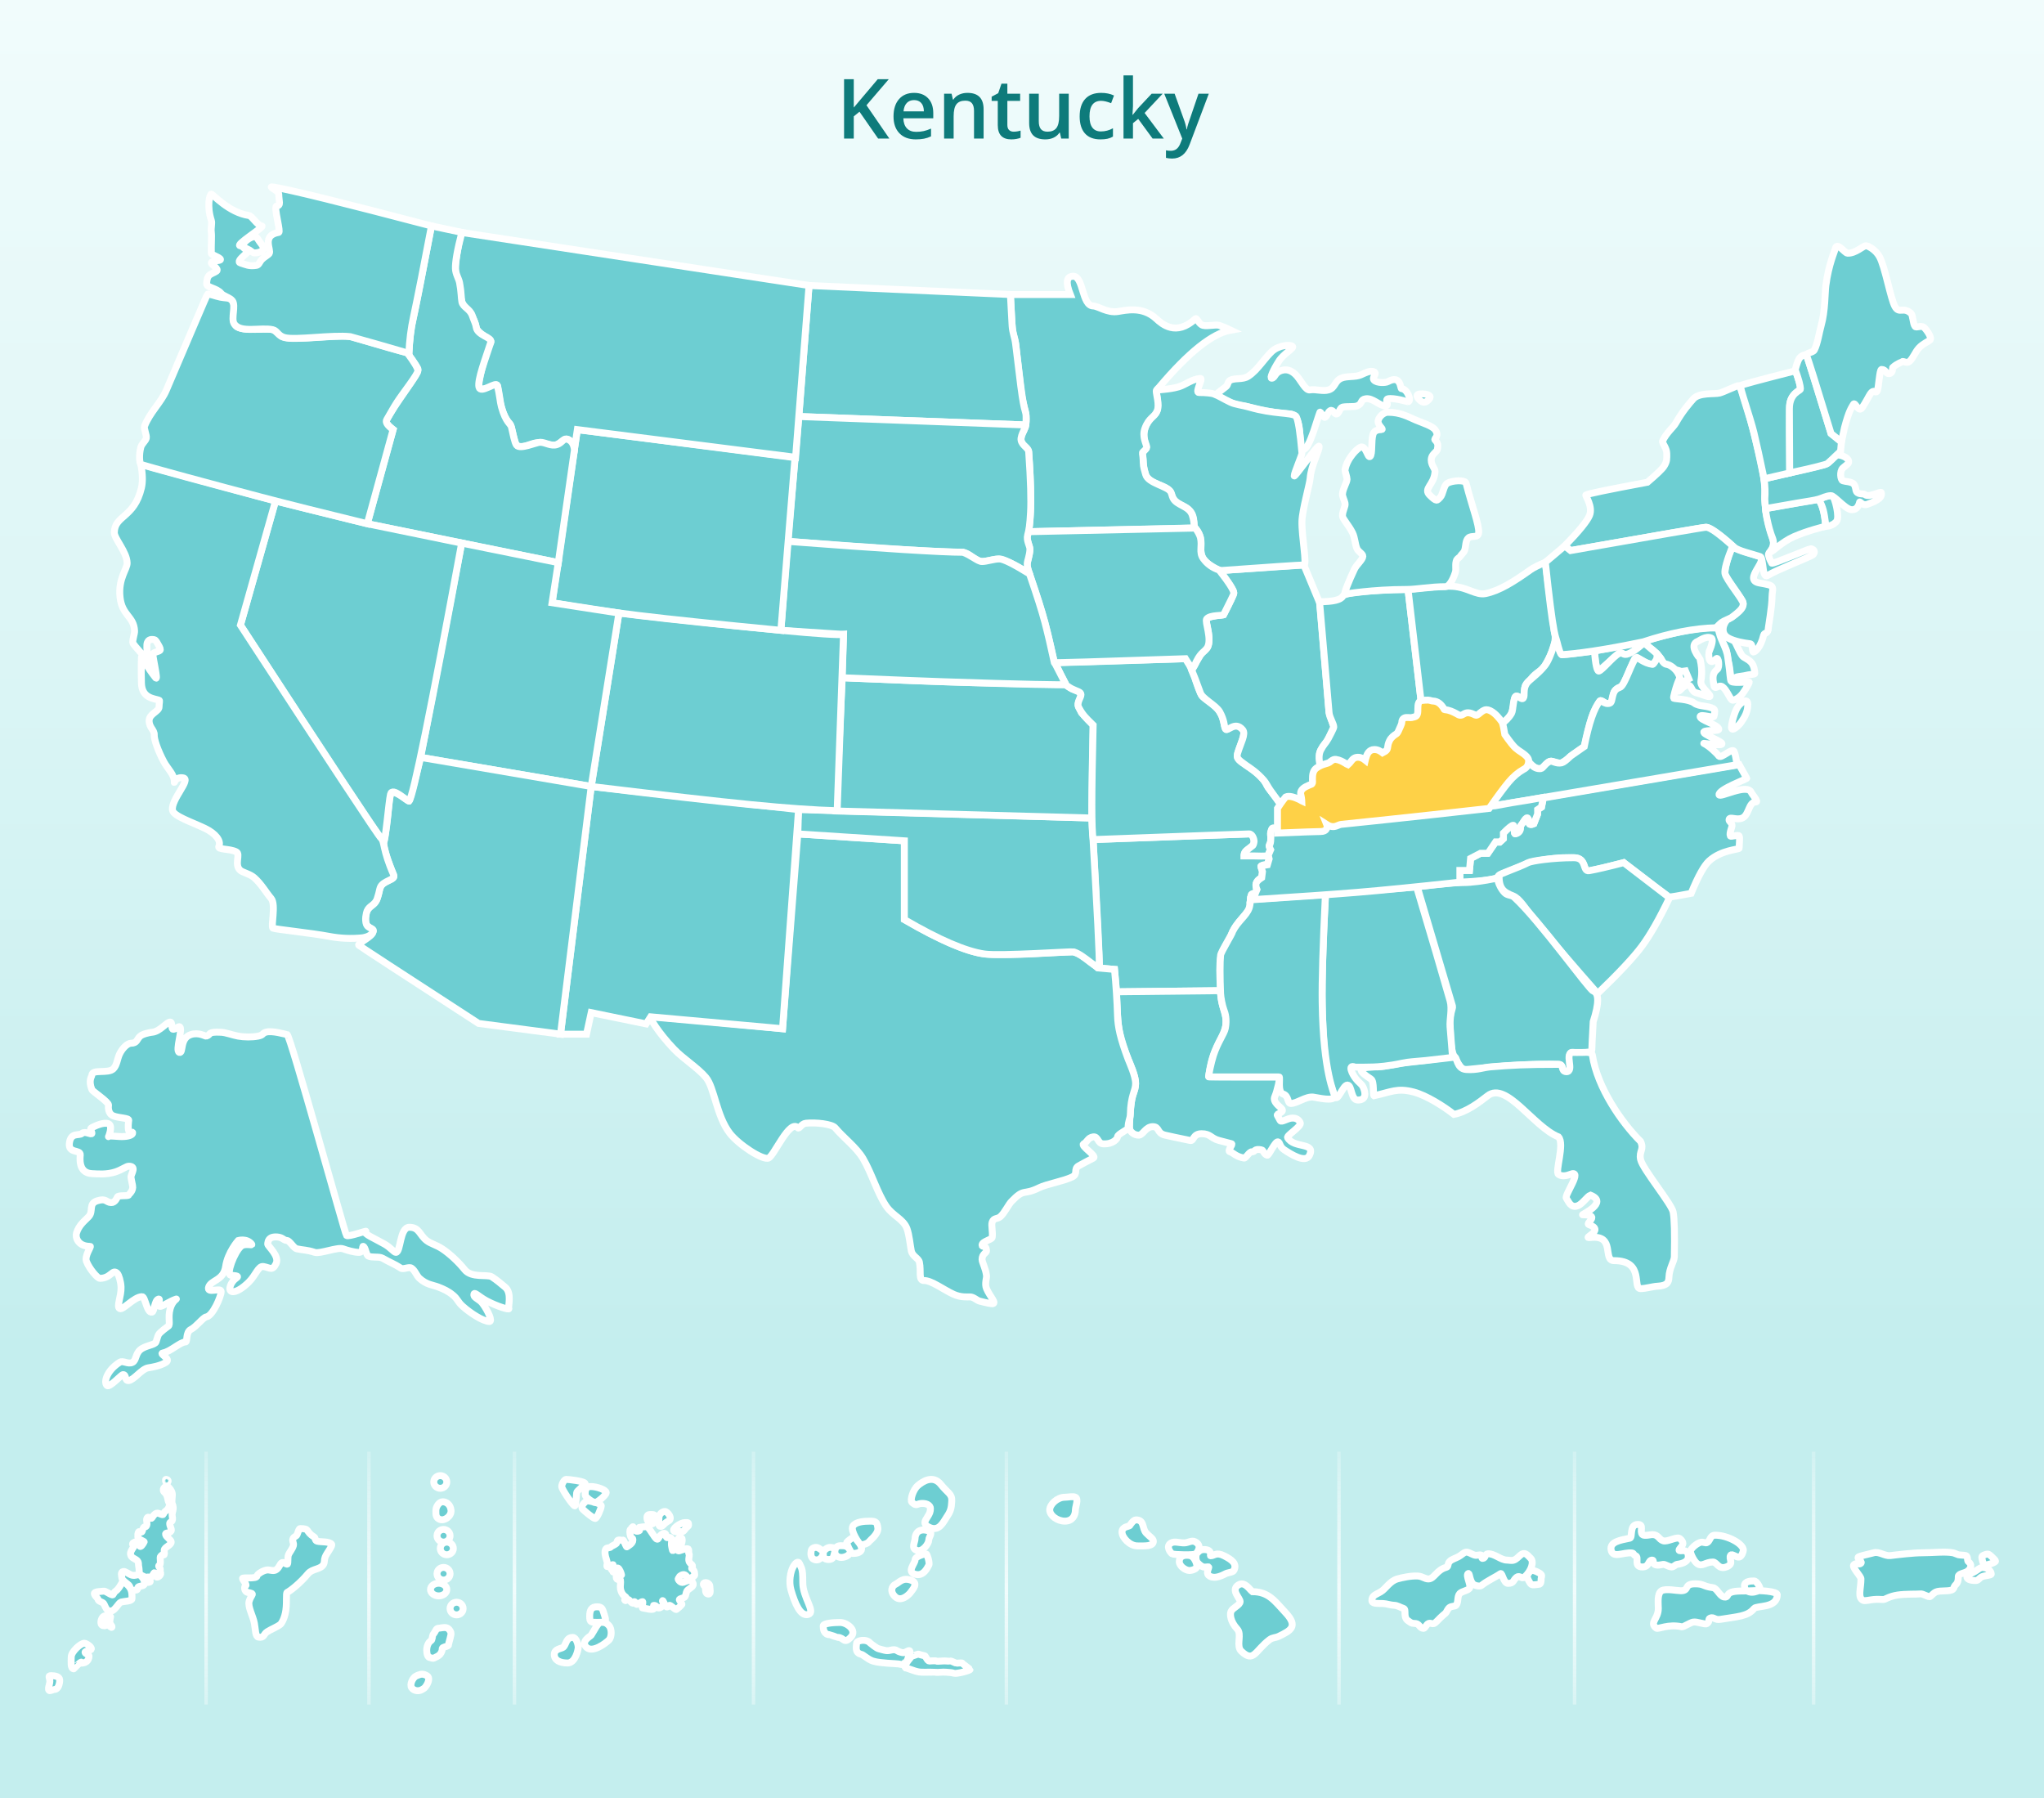 <?xml version="1.0" encoding="UTF-8"?>
<svg width="590px" height="519px" viewBox="0 0 590 519" version="1.1" xmlns="http://www.w3.org/2000/svg" xmlns:xlink="http://www.w3.org/1999/xlink">
    <title>map-kentucky</title>
    <defs>
        <linearGradient x1="48.085%" y1="0%" x2="48.085%" y2="75.422%" id="linearGradient-1">
            <stop stop-color="#F1FCFC" offset="0%"></stop>
            <stop stop-color="#C4EEEE" offset="100%"></stop>
        </linearGradient>
        <filter x="0.0%" y="0.0%" width="100.0%" height="100.0%" filterUnits="objectBoundingBox" id="filter-2">
            <feGaussianBlur stdDeviation="0" in="SourceGraphic"></feGaussianBlur>
        </filter>
        <linearGradient x1="50%" y1="0.923%" x2="50%" y2="100%" id="linearGradient-3">
            <stop stop-color="#FFFFFF" stop-opacity="0.23" offset="0%"></stop>
            <stop stop-color="#F1FCFC" offset="54.316%"></stop>
            <stop stop-color="#FFFFFF" stop-opacity="0.342" offset="100%"></stop>
        </linearGradient>
        <path d="M336.741,179.685 C337.902,177.919 338.505,177.025 338.551,177.003 C339.872,176.369 342.488,178.542 343.444,178.266 C343.903,178.134 343.874,176.981 343.444,175.173 C343.183,174.074 346.084,173.491 346.519,172.906 C347.311,171.84 346.231,169.54 347.566,168.562 C348.788,167.667 349.722,167.589 350.756,167.218 C351.54,166.936 352.046,166.175 352.41,166.228 C354.292,166.501 355.294,167.854 356.348,167.854 C357.834,166.839 357.834,165.636 358.967,165.636 C360.101,165.636 360.667,166.598 361.114,166.783 C362.415,167.319 361.782,163.406 363.694,163.406 C365.606,163.406 365.947,165.66 367.459,164.096 C368.971,162.532 368.171,161.968 368.971,160.317 C369.692,158.828 371.482,158.51 371.482,157.933 C371.482,157.356 372.631,155.438 372.631,154.543 C372.631,153.717 373.772,154.515 375.169,154.035 C378.642,153.504 376.307,149.021 377.929,149.02 C379.781,149.019 379.581,149.362 380.625,149.404 C382.59,149.484 382.863,151.842 383.949,151.902 C385.969,152.015 387.374,153.461 388.39,153.504 C389.706,153.559 390.004,152.761 390.74,152.788 C391.665,152.821 392.42,153.494 393.014,153.504 C394.292,153.524 395.292,151.902 396.024,151.902 C397.449,151.902 399.63,154.781 399.69,154.958 C399.939,155.689 400.182,156.854 400.419,158.453 C401.946,160.647 403.072,162.069 403.798,162.719 C405.299,164.062 407.237,164.771 407.237,165.636 C407.237,166.432 406.941,166.96 406.347,167.218 C404.652,168.165 403.107,169.473 401.712,171.14 C400.317,172.808 398.421,175.369 396.024,178.824 C372.026,181.188 358.059,182.58 354.124,182.999 C353.166,183.101 352.578,183.573 352.055,183.635 C350.557,183.815 350.276,182.432 349.155,182.999 C348.034,183.567 350.207,185.075 348.149,185.075 C347.092,185.075 343.289,185.207 336.741,185.47 L336.741,179.685 Z" id="path-4"></path>
        <filter x="-24.1%" y="-46.5%" width="148.2%" height="193.3%" filterUnits="objectBoundingBox" id="filter-5">
            <feMorphology radius="2" operator="dilate" in="SourceAlpha" result="shadowSpreadOuter1"></feMorphology>
            <feOffset dx="0" dy="0" in="shadowSpreadOuter1" result="shadowOffsetOuter1"></feOffset>
            <feGaussianBlur stdDeviation="5" in="shadowOffsetOuter1" result="shadowBlurOuter1"></feGaussianBlur>
            <feComposite in="shadowBlurOuter1" in2="SourceAlpha" operator="out" result="shadowBlurOuter1"></feComposite>
            <feColorMatrix values="0 0 0 0 0   0 0 0 0 0.491   0 0 0 0 0.491  0 0 0 0.82 0" type="matrix" in="shadowBlurOuter1"></feColorMatrix>
        </filter>
    </defs>
    <g id="Page-3-Maps" stroke="none" stroke-width="1" fill="none" fill-rule="evenodd">
        <g id="59-states-&amp;-territories" transform="translate(-3687, -1162)">
            <g id="map-kentucky" transform="translate(3687, 1162)">
                <g id="States-&amp;-Territories-2-">
                    <rect id="gradient-bgd" fill="url(#linearGradient-1)" filter="url(#filter-2)" x="0" y="0" width="590" height="519"></rect>
                    <g id="Bottom-states-and-territories" transform="translate(14, 295)">
                        <path d="M46,124 L46,197 L45,197 L45,124 L46,124 Z M93,124 L93,197 L92,197 L92,124 L93,124 Z M135,124 L135,197 L134,197 L134,124 L135,124 Z M204,124 L204,197 L203,197 L203,124 L204,124 Z M277,124 L277,197 L276,197 L276,124 L277,124 Z M373,124 L373,197 L372,197 L372,124 L373,124 Z M441,124 L441,197 L440,197 L440,124 L441,124 Z M510,124 L510,197 L509,197 L509,124 L510,124 Z" id="vertical-bars" fill="url(#linearGradient-3)"></path>
                        <path d="M347.499,164.414 C352.232,164.414 354.002,167.187 357.069,170.466 C360.904,174.564 358.382,175.69 355.087,177.313 C354.8,177.454 354.509,177.534 354.217,177.602 L353.777,177.701 C353.336,177.804 352.895,177.937 352.46,178.268 C348.263,181.462 347.896,185.018 344.323,181.619 C343.547,180.881 343.547,179.789 343.625,178.673 L343.664,178.157 C343.749,177.04 343.804,175.95 343.132,175.216 C341.07,172.964 340.993,170.908 341.33,170.123 C341.802,169.021 343.959,168.332 343.959,167.253 C343.959,166.277 341.221,163.977 343.381,162.517 C345.257,161.25 346.68,163.795 347.499,164.414 Z M333.509,152.248 C336.076,152.248 335.217,154.053 335.431,154.053 C336.532,154.053 337.048,152.905 339.323,154.053 C341.599,155.202 343.132,156.32 342.173,158.273 C341.893,158.843 340.409,158.878 339.743,159.236 C338.126,160.106 336.131,160.803 334.873,159.697 C333.991,158.922 335.108,157.423 334.873,157.271 C334.736,157.181 333.877,157.423 333.311,157.271 C332.679,157.1 331.843,156.239 331.637,155.997 C331.117,155.386 331.024,153.694 331.637,153.204 C331.768,153.098 332.284,152.248 333.509,152.248 Z M326.399,155.698 C326.399,154.222 327.701,153.725 329.293,153.955 C330.885,154.185 331.505,156.5 331.505,157.135 C331.505,157.769 330.235,158.3 329.293,158.3 C328.35,158.3 326.399,157.174 326.399,155.698 Z M324.069,150.333 C325.057,149.791 326.472,150.368 327.891,150.333 C328.938,150.308 329.967,149.499 330.933,149.987 C333.209,151.136 331.555,153.032 331.23,153.478 C330.905,153.924 324.768,153.782 324.321,153.478 C323.874,153.173 322.352,151.276 324.069,150.333 Z M314.294,151.198 C316.493,151.198 318.913,151.403 318.913,149.818 C318.913,149.135 317.804,148.49 316.854,147.494 C315.596,146.175 316.428,143.686 313.885,143.686 C313.223,143.686 312.337,144.894 312.154,145.276 C311.971,145.656 309.868,145.512 309.868,147.208 C309.868,148.794 312.094,151.198 314.294,151.198 Z M293.368,144.053 C295.568,144.053 296.413,142.4 296.413,140.814 C296.413,139.858 297.409,137.675 296.413,137.153 C295.756,136.809 294.242,137.153 293.368,137.153 C291.169,137.153 289,139.228 289,140.814 C289,142.4 291.169,144.053 293.368,144.053 Z" id="Hawaii-blue" stroke="#FFFFFF" stroke-width="2" fill="#6DCED2"></path>
                        <path d="M409.032,153.028 C409.827,152.845 410.724,153.607 411.708,153.873 C412.339,154.043 413.109,153.638 413.571,153.873 C414.014,154.098 413.488,154.849 413.983,154.814 C414.873,154.75 414.57,153.556 415.443,153.482 C417.315,153.324 419.221,155.303 420.958,155.296 C421.558,155.293 422.297,155.53 422.983,155.296 C423.68,155.058 424.324,154.347 424.863,153.873 C426.064,152.816 426.797,153.727 427.661,154.617 L427.856,154.814 C428.809,155.755 428.121,158.359 425.993,160.238 C425.319,160.832 424.615,159.612 423.794,160.238 C422.719,161.057 423.057,162.015 421.297,162.015 C419.974,162.015 419.635,158.853 419.123,159.207 C417.499,160.329 415.333,161.227 413.571,162.652 C413.247,162.913 411.63,162.809 411.025,162.015 C410.137,160.851 410.211,158.804 409.739,159.207 C409.052,159.793 410.781,162.755 410.142,163.477 C409.51,164.191 407.991,164.248 407.331,164.972 C406.574,165.804 407.025,167.504 406.303,168.338 C406,168.688 405.028,168.549 404.45,168.946 C403.816,169.382 403.574,170.35 403.22,170.64 C402.537,171.197 402.263,171.463 401.767,171.922 C401.334,172.323 400.321,173.49 399.912,173.612 C399.693,173.677 399.508,173.659 399.329,173.623 L399.063,173.563 C398.84,173.515 398.606,173.489 398.309,173.612 C397.726,173.853 397.328,175 396.928,175 C395.787,175 395.753,173.756 394.695,173.612 C393.787,173.488 393.691,173.781 392.323,172.72 C390.955,171.66 392.027,169.514 391.131,169.245 C390.233,168.977 389.338,168.351 388.397,168.338 C387.4,168.325 386.279,167.875 385.209,167.833 C383.497,167.764 382,167.974 382,166.93 C382,165.541 382.992,165.339 384.526,164.461 C385.967,163.635 387.131,161.37 389.326,160.739 C390.678,160.35 393.358,159.777 395.256,159.898 C396.627,159.986 397.242,160.739 398.309,160.739 C399.998,160.739 400.66,158.105 403.488,157.376 C404.151,157.206 403.767,156.372 404.45,155.674 C405.064,155.046 406.115,154.789 407.036,154.289 C407.816,153.865 408.47,153.157 409.032,153.028 Z M428.331,158.273 C428.772,158.273 430.252,158.791 430.844,159.451 C431.195,159.843 430.844,160.379 430.844,160.632 L430.844,160.632 L430.843,160.868 C430.839,161.517 430.784,162.289 430.159,162.289 C429.816,162.289 428.438,162.625 427.991,162.289 C427.524,161.939 426.837,160.464 426.837,160.116 C426.837,159.436 427.629,158.273 428.331,158.273 Z" id="American-Samoa-blue" stroke="#FFFFFF" stroke-width="2" fill="#6DCED2"></path>
                        <path d="M540.861,153.188 C543.943,153.188 547.407,152.765 549.707,153.188 C550.139,153.267 550.887,153.645 551.259,153.747 C551.679,153.862 553.095,153.865 553.456,153.997 C554.119,154.239 553.736,155.472 554.2,155.797 C555.256,156.534 554.996,157.769 553.839,158.559 C552.996,159.135 551.259,159.186 551.259,160.061 C551.259,161.711 550.91,162.005 550.214,162.741 C549.991,162.978 550.12,163.366 549.707,163.721 C548.829,164.478 545.998,163.928 544.756,164.516 C544.317,164.724 543.809,165.208 543.226,165.759 C542.744,166.214 541.118,164.886 540.214,165.055 C539.592,165.172 536.05,165.026 533.688,165.391 C531.262,165.766 530.182,166.673 529.651,166.673 C529.105,166.673 527.916,166.562 526.832,166.673 C525.524,166.808 524.311,167.154 523.801,166.921 C522.102,166.144 523.165,163.63 523.165,160.726 C523.165,160.345 522.604,159.616 522.053,158.866 L521.819,158.544 C521.206,157.688 520.713,156.864 521.193,156.558 C522.19,155.92 522.606,156.779 523.165,156.203 C523.701,155.649 521.689,154.755 522.527,154.345 C523.036,154.096 524.868,153.676 526.057,153.386 L526.493,153.278 C526.624,153.245 526.738,153.214 526.832,153.188 C528.405,152.744 530.036,154.188 531.637,153.997 C533.916,153.724 538.245,153.188 540.861,153.188 Z M559.811,153.569 C560.132,153.569 560.594,154.033 560.995,154.402 C561.544,154.906 562,155.379 562,155.595 C562,155.97 559.848,156.692 559.089,156.692 C558.329,156.692 558.056,154.777 558.056,154.402 C558.056,154.028 559.052,153.569 559.811,153.569 Z M556.325,161.195 C557.096,161.195 557.336,160.382 558.18,160.061 C559.206,159.67 560.771,159.729 560.771,159.318 C560.771,158.568 559.888,157.44 558.18,157.44 C557.468,157.44 556.794,158.179 555.995,158.613 C554.877,159.219 553.725,159.624 553.725,160.061 C553.725,160.81 554.617,161.195 556.325,161.195 Z" id="Puerto-Rico-blue" stroke="#FFFFFF" stroke-width="2" fill="#6DCED2"></path>
                        <path d="M471.503,174.561 C472.079,174.561 473.813,173.357 474.74,173.185 C475.817,172.984 478.091,173.979 478.655,173.651 C479.685,173.052 478.916,172.335 479.621,172.04 C480.695,171.591 480.942,172.678 482.597,172.399 C487.462,171.582 490.481,171.582 492.304,169.279 C493.053,168.333 499,169.279 499,165.284 C499,164.293 493.904,163.989 491.694,164.143 C489.534,164.293 487.086,164.065 485.717,164.578 C484.285,165.114 484.942,166.142 483.72,165.957 C482.326,165.747 481.699,163.42 480.412,163.252 C477.452,162.865 477.93,162.147 475.329,162.147 C471.842,162.147 473.805,164.143 471.186,164.143 C470.061,164.143 466.778,163.437 465.614,164.143 C464.275,164.954 464.673,167.853 464.673,169.279 C464.673,172.331 461.973,173.331 464.086,174.936 C464.621,175.342 467.553,173.651 471.503,174.561 Z M460.086,157.28 C462.162,157.28 461.678,155.275 462.916,155.294 C463.474,155.302 462.967,156.135 463.595,156.536 C464.304,156.989 465.683,156.576 466.079,156.536 C466.698,156.474 467.616,157.257 468.552,157.28 C469.071,157.293 469.726,156.572 470.026,156.536 C472.212,156.273 473.324,155.484 473.324,154.32 C473.324,151.568 470.735,153.058 470.664,152.424 C470.627,152.085 471.483,151.366 471.72,150.783 C472.011,150.067 471.034,149.08 470.664,148.969 C469.628,148.655 467.247,150.086 466.079,149.726 C464.767,149.322 464.754,147.934 462.916,147.934 C462.522,147.934 460.567,148.415 460.086,147.934 C459.175,147.022 460.69,145 458.76,145 C456.211,145 457.331,148.787 456.458,148.969 C453.805,149.521 450.542,149.992 451.054,152.424 C451.565,154.856 454.537,153 457.019,153.235 C457.727,153.303 457.428,153.82 458.08,154.023 C459.297,154.402 457.367,157.28 460.086,157.28 Z M492.304,161.32 C493.079,161.32 494.037,163.087 494.037,163.604 C494.037,164.121 492.593,164.578 491.694,164.578 C490.796,164.578 489.534,164.129 489.534,162.724 C489.534,161.32 491.53,161.32 492.304,161.32 Z M481.094,148.108 C484.707,148.108 489.22,150.614 489.22,152.424 C489.22,152.701 488.788,154.267 488.044,154.418 C487.173,154.595 485.946,153.366 485.563,153.885 C484.829,154.882 486.729,156.341 484.362,157.25 C481.996,158.159 481.606,155.852 480.437,155.852 C478.27,155.852 477.349,157.303 475.936,156.341 C474.992,155.699 473.944,153.465 473.944,152.74 C473.944,152.115 475.443,150.665 476.736,150.206 C477.621,149.892 478.283,150.569 478.808,150.206 C479.131,149.982 479.323,149.661 479.5,149.336 L479.631,149.093 C479.918,148.573 480.24,148.108 481.094,148.108 Z" id="US-Virgin-Islands-blue" stroke="#FFFFFF" stroke-width="2" fill="#6DCED2"></path>
                        <path d="M251.144,182.446 L251.199,182.462 C251.373,182.579 252.691,182.862 252.961,182.938 C253.143,182.988 253.708,184.432 254.243,184.432 C254.533,184.432 256.04,184.274 256.266,184.432 C256.538,184.621 258.483,184.295 259.132,184.432 C259.246,184.456 260.261,184.458 260.327,184.432 C260.555,184.34 261.898,185.085 262.091,185.061 C262.246,185.042 263.737,184.901 263.792,185.061 C263.865,185.27 266,186.8 266,186.868 C266,187.196 262.098,188.184 261.403,187.97 C260.647,187.737 260.294,187.763 259.132,187.657 C258.618,187.61 257.88,187.62 257.652,187.657 C257.354,187.706 256.208,187.741 255.906,187.657 C255.858,187.644 255.241,187.643 254.583,187.646 L254.187,187.648 C253.598,187.652 253.062,187.657 252.961,187.657 C251.404,187.657 251.21,187.613 250.129,187.31 C249.623,187.169 247.514,186.364 247.357,186.364 C246.689,185.76 249.257,182.916 249.279,182.938 C249.428,183.08 250.986,182.32 251.199,182.462 Z M233.253,179.297 C233.253,178.493 236.094,177.887 237.231,179.297 C237.305,179.388 239.079,180.751 239.536,180.858 C239.995,180.966 241.158,181.332 241.835,181.423 C242.912,181.567 243.989,180.762 244.961,181.45 C245.288,181.681 246.307,182.085 246.895,182.013 C247.478,181.942 248.209,181.298 248.509,181.45 C249.099,181.749 247.932,183.799 247.932,184.005 C247.932,184.17 246.769,185.624 246.074,185.41 C245.318,185.177 243.396,185.168 242.234,185.061 C240.91,184.94 239.199,184.834 237.956,184.432 C236.405,183.929 235.071,182.462 234.466,182.462 C232.628,181.944 233.253,180.101 233.253,179.297 Z M228.508,173.297 C230.416,173.297 233.548,175.546 231.544,177.603 C229.54,179.66 229.683,177.603 227.776,177.603 C227.669,177.603 225.583,176.836 225.481,176.833 C223.747,176.796 223.62,175.087 223.62,174.327 C223.62,173.523 226.601,173.297 228.508,173.297 Z M214.953,157.223 C215.503,156.225 216.392,155.33 216.814,156.384 C217.012,156.88 217.178,157.179 217.312,157.504 L217.371,157.656 C217.609,158.305 217.727,159.176 217.727,161.857 C217.727,166.145 221.574,170.306 219.301,170.983 C217.028,171.66 215.416,167.734 214.311,163.878 C213.649,161.565 214.129,158.719 214.953,157.223 Z M254.181,145.814 C257.104,147.249 258.289,144.28 259.342,142.737 C260.396,141.193 260.622,140.313 260.728,138.236 C260.834,136.159 259.523,135.918 257.584,133.474 C255.265,130.552 252.193,132.693 250.934,133.784 C249.498,135.027 248.636,138.079 249.231,138.618 C250.698,139.947 250.553,138.936 252.193,138.936 C252.885,138.936 253.669,139.078 254.091,139.466 C254.616,139.949 254.56,140.261 254.56,140.588 C254.56,143.001 251.259,144.379 254.181,145.814 Z M250.601,152.481 C252.282,153.116 254.091,150.565 254.091,149.493 C254.091,148.421 255.826,147.144 253.323,146.675 C250.819,146.206 250.135,147.99 250.135,149.062 C250.135,150.134 248.919,151.846 250.601,152.481 Z M250.135,159.376 C252.633,160.11 253.728,157.366 254.091,156.77 C254.454,156.174 253.595,153.48 253.323,153.48 C253.05,153.48 250.135,154.168 250.135,155.24 C250.135,156.312 247.638,158.643 250.135,159.376 Z M234.519,150.885 C234.969,150.97 236.507,150.539 236.87,149.943 C237.071,149.612 239.608,147.755 239.396,146.049 C239.184,144.344 238.815,144.057 237.212,144.057 C235.426,144.057 233.02,144.21 232.182,145.491 C231.345,146.772 234.069,150.801 234.519,150.885 Z M231.953,153.37 C232.226,153.37 233.681,153.458 234.392,152.759 C235.102,152.059 234.366,150.895 234.119,150.553 C233.634,149.882 232.632,148.642 232.511,148.642 C232.238,148.642 230.662,149.795 230.448,150.128 C230.235,150.462 231.68,153.37 231.953,153.37 Z M228.892,154.537 C230.196,154.537 232.005,153.462 231.302,152.337 C230.598,151.212 229.936,151.141 228.689,151.141 C227.442,151.141 227.105,151.811 226.993,152.721 C226.882,153.631 227.588,154.537 228.892,154.537 Z M225.178,155.129 C226.687,155.129 226.617,154.039 226.836,153.357 C227.317,151.86 226.767,151.705 225.777,151.621 C224.787,151.537 223.63,152.486 223.63,153.357 C223.63,154.229 223.668,155.129 225.178,155.129 Z M221.352,155.214 C222.884,155.519 223.759,153.749 223.581,153.084 C223.411,152.45 222.338,151.796 221.848,151.666 C221.232,151.504 220.296,151.839 220.163,152.543 C220.03,153.247 219.821,154.91 221.352,155.214 Z M244.481,165.952 C246.215,167.474 248.556,165.105 248.919,164.509 C249.282,163.913 251.368,161.929 248.919,161.09 C246.47,160.251 245.552,161.789 244.481,162.28 C243.411,162.772 242.747,164.431 244.481,165.952 Z" id="Marshall-Islands" stroke="#FFFFFF" stroke-width="2" fill="#6DCED2"></path>
                        <path d="M171.473,169.114 C171.977,169.114 174.843,170.034 174.785,169.114 C174.755,168.647 174.403,168.371 174.785,168.371 C175.564,168.371 175.476,169.029 176.058,169.114 C176.755,169.217 177.455,168.222 177.709,168.089 C178.102,167.882 176.971,167.227 177.246,166.995 C177.426,166.842 177.834,168.279 178.289,168.726 C178.641,169.072 179.054,168.456 179.214,168.371 C179.561,168.188 180.942,169.756 181.26,169.531 C181.836,169.123 182.362,168.644 182.819,168.089 C182.972,167.902 181.948,166.849 182.101,166.656 C182.349,166.34 183.488,166.233 183.709,165.898 C184.002,165.451 184.018,164.705 184.268,164.243 C184.561,163.702 185.86,163.141 186.041,162.595 C186.168,162.213 186.168,162.135 185.761,161.427 C185.355,160.718 184.26,161.365 183.276,161.698 C182.399,161.994 181.717,160.92 181.752,160.738 C181.8,160.491 182.051,160.377 182.101,160.133 C182.145,159.915 183.077,159.256 183.709,159.57 C184.403,159.915 184.802,161.238 184.835,160.989 C184.912,160.402 186.519,160.189 186.519,159.57 C186.519,158.464 186.187,158.099 185.761,157.842 C185.358,157.599 186.199,157.189 185.761,156.695 C185.563,156.47 184.938,156.13 184.835,155.39 C184.738,154.699 185.168,153.606 184.835,153.398 C184.682,153.303 185.008,152.121 184.527,152.026 C183.725,151.869 182.001,152.796 181.752,152.616 C181.474,152.415 181.952,152.518 182.442,151.377 C182.693,150.791 183.389,148.811 182.442,148.811 C181.752,148.811 181.492,149.418 181.097,150.536 C180.993,150.829 180.577,151.106 180.508,151.377 C180.36,151.958 180.335,152.66 180.247,152.616 C180.024,152.505 180.011,151.825 179.874,151.377 C179.763,151.013 179.816,149.921 179.874,149.547 C180.006,148.7 179.214,148.7 178.714,148.811 C178.496,148.859 178.366,148.807 178.289,148.455 C178.226,148.167 178.274,147.57 177.709,147.57 C177.252,147.57 176.649,148.114 176.391,148.455 C176.009,148.959 176.042,149.318 175.661,149.256 C174.981,149.146 173.35,145.659 172.669,145.659 C171.921,145.659 171.207,145.728 170.526,145.86 C170.181,145.927 170.853,146.718 170.526,146.816 C170.34,146.872 169.849,147.157 169.443,146.816 C169.094,146.523 168.824,145.595 168.673,145.659 C168.317,145.808 168.36,146.191 168.026,146.384 C167.728,146.557 167.728,147.554 168.026,148.455 C168.325,149.356 168.673,148.611 168.673,149.547 C168.673,150.484 167.388,151.166 166.962,151.472 C166.718,151.647 166.065,149.374 165.822,149.547 C165.63,149.685 164.835,149.388 164.402,149.547 C164.011,149.692 164.179,150.276 163.87,150.536 C163.475,150.868 162.537,151.229 162.343,151.472 C162.019,151.878 161.249,151.619 160.94,152.026 C160.101,153.13 161.234,155.339 161.291,156.095 C161.316,156.432 161.018,157.153 161.291,157.177 C161.812,157.224 163.045,156.341 162.961,156.695 C162.907,156.923 162.343,157.196 162.343,157.604 C162.343,158.069 162.895,158.272 162.961,158.726 C162.994,158.948 163.946,157.366 164.402,157.604 C164.857,157.842 165.353,159.216 165.402,159.57 C165.442,159.869 163.87,158.839 163.87,160.133 C163.87,161.427 165,160.594 165.082,160.989 C165.24,161.746 164.976,162.76 165.082,163.467 C165.263,164.682 165.844,165.464 166.551,165.898 C167.151,166.266 165.8,166.77 166.551,166.995 C166.73,167.049 167.117,166.606 167.303,166.656 C167.792,166.785 168.132,167.655 168.673,167.73 C168.98,167.773 168.806,167.265 169.133,167.296 C169.402,167.322 169.518,168.074 169.802,168.089 C170.2,168.109 171.047,167.281 171.473,167.296 C171.733,167.305 171.201,169.114 171.473,169.114 Z M161.737,178.391 C162.644,177.497 162.644,175.112 161.737,174.156 C160.83,173.2 160.285,173.259 159.265,173.259 C158.666,173.259 156.962,176.55 156.624,177 C156.388,177.316 153.523,178.754 155.28,180.471 C157.038,182.189 160.83,179.286 161.737,178.391 Z M149.834,185 C152.073,185 152.902,181.25 152.902,180.471 C152.902,179.693 152.349,177.615 151.329,177.615 C149.307,177.615 149.451,179.802 148.548,180.471 C147.978,180.893 146,180.893 146,182.552 C146,184.211 147.596,185 149.834,185 Z M158.818,173.259 C160.995,173.259 161.04,172.918 160.477,171.187 C159.914,169.457 159.914,168.775 158.343,168.775 C156.772,168.775 156.209,169.635 156.209,171.531 C156.209,173.427 156.64,173.259 158.818,173.259 Z M157.794,138.712 C158.303,138.712 160.978,136.6 160.978,135.822 C160.978,135.044 158.303,134.066 156.568,134.066 C154.832,134.066 154.916,135.662 154.916,136.441 C154.916,137.219 157.284,138.712 157.794,138.712 Z M157.794,143.283 C158.303,143.283 159.55,140.423 159.55,139.644 C159.55,138.866 156.089,138.193 155.579,138.193 C155.069,138.193 153.34,139.772 154.214,140.626 C155.088,141.48 157.284,143.283 157.794,143.283 Z M151.902,139.644 C152.225,139.644 152.38,136.758 152.461,135.822 C152.507,135.284 154.916,133.54 154.916,133.256 C154.916,132.478 149.918,132 149.409,132 C148.899,132 148.14,133.288 148.14,134.066 C148.14,134.844 151.392,139.644 151.902,139.644 Z M189.637,161.797 C190.402,161.797 190.891,162.359 190.891,162.872 C190.891,163.384 191.3,165.099 190.535,165.099 C189.77,165.099 189.637,164.486 189.637,163.448 C189.637,162.986 189.154,162.706 189.053,162.429 C188.928,162.084 189.213,161.797 189.637,161.797 Z M183.656,144.47 C184.676,144.47 184.749,144.399 184.749,145.178 C184.749,145.558 184.279,145.734 183.959,146.102 C183.625,146.487 183.429,147.055 182.908,147.055 C181.888,147.055 180.44,147.415 180.44,146.637 C180.44,145.859 182.636,144.47 183.656,144.47 Z M177.919,141.263 C178.684,141.263 180.317,143.32 178.945,144.008 C177.573,144.695 177.441,145.571 176.676,145.571 C176.111,145.571 176.122,144.78 176.166,143.948 L176.182,143.654 C176.192,143.458 176.201,143.265 176.201,143.085 C176.201,142.047 177.154,141.263 177.919,141.263 Z M172.74,143.068 C172.74,142.179 173.271,142.136 173.904,142.142 L174.118,142.145 L174.118,142.145 L174.227,142.145 C174.992,142.145 175.364,142.587 174.773,143.068 C174.183,143.549 174.992,144.843 174.227,144.843 C173.462,144.843 172.74,144.106 172.74,143.068 Z" id="Micronesia" stroke="#FFFFFF" stroke-width="2" fill="#6DCED2"></path>
                        <path d="M110.068,183.416 C110.271,183.416 110.874,183.777 111.271,183.579 C111.704,183.363 112.682,182.937 113.038,182.468 C114.009,181.188 113.369,180.851 113.862,180.559 C114.404,180.239 115.475,180.208 115.475,179.756 C115.475,179.184 116.369,176.79 116.163,176.241 C115.979,175.749 115.624,175.017 114.803,174.814 C114.118,174.644 112.965,174.962 112.671,174.962 C111.791,174.962 111.936,175.629 111.002,176.808 C110.832,177.023 110.761,178.334 110.47,178.51 C108.58,179.651 109.028,183.416 110.068,183.416 Z M112.618,165.63 C113.917,165.63 114.971,164.812 114.971,163.803 C114.971,162.794 113.917,161.976 112.618,161.976 C111.318,161.976 110.265,162.794 110.265,163.803 C110.265,164.812 111.318,165.63 112.618,165.63 Z M117.794,171.11 C118.834,171.11 119.677,170.292 119.677,169.283 C119.677,168.275 118.834,167.457 117.794,167.457 C116.755,167.457 115.912,168.275 115.912,169.283 C115.912,170.292 116.755,171.11 117.794,171.11 Z M114.03,161.063 C115.069,161.063 115.912,160.245 115.912,159.236 C115.912,158.227 115.069,157.409 114.03,157.409 C112.99,157.409 112.147,158.227 112.147,159.236 C112.147,160.245 112.99,161.063 114.03,161.063 Z M114.971,153.756 C116.01,153.756 116.853,152.938 116.853,151.929 C116.853,150.92 116.01,150.102 114.971,150.102 C113.931,150.102 113.088,150.92 113.088,151.929 C113.088,152.938 113.931,153.756 114.971,153.756 Z M114.03,150.102 C115.069,150.102 115.912,149.284 115.912,148.276 C115.912,147.267 115.069,146.449 114.03,146.449 C112.99,146.449 112.147,147.267 112.147,148.276 C112.147,149.284 112.99,150.102 114.03,150.102 Z M113.088,134.575 C114.128,134.575 114.971,133.757 114.971,132.748 C114.971,131.739 114.128,130.921 113.088,130.921 C112.049,130.921 111.206,131.739 111.206,132.748 C111.206,133.757 112.049,134.575 113.088,134.575 Z M106.653,188.518 C107.399,188.209 108.161,187.995 109.319,188.729 C110.049,189.192 109.73,190.452 109.146,191.397 C108.597,192.285 108.439,192.285 107.84,192.657 C106.983,193.19 105.51,193.16 104.831,192.147 C104.153,191.134 105.226,189.108 106.153,188.729 C106.237,188.695 106.321,188.659 106.404,188.624 Z M113.775,138.457 C114.815,138.457 116.008,139.218 116.188,140.902 C116.369,142.587 114.363,144.057 113.011,143.575 C111.836,143.157 111.807,142.222 111.819,141.322 L111.823,141.054 L111.823,141.054 L111.824,140.921 C111.824,139.912 112.736,138.457 113.775,138.457 Z" id="Northern-Mariana-Islands-blue" stroke="#FFFFFF" stroke-width="2" fill="#6DCED2"></path>
                        <path d="M67.455,156 C67.926,155.844 68.685,156.623 68.947,156.45 C69.209,156.278 68.991,154.475 69.248,153.832 C69.631,152.875 70.432,152.113 70.694,151.076 C70.86,150.418 70.334,149.823 70.525,149.245 C70.789,148.443 71.527,148.538 71.766,147.913 C72.153,146.903 72.287,146.201 72.658,146.201 C75.648,146.201 74.002,147 76.674,148.618 C77.085,148.868 76.862,149.667 77.543,149.841 C78.655,150.125 80.982,149.844 81.714,150.704 C82.1,151.157 80.34,153.198 79.86,154.419 C79.547,155.212 79.723,155.851 79.427,156.45 C78.62,158.082 76.191,157.683 74.915,159.22 C72.675,161.919 69.902,164.122 68.888,164.616 C68.493,164.809 68.855,167.206 68.515,169.745 C68.204,172.062 67.252,173.612 66.888,173.887 C65.895,174.636 64.294,175.24 63.117,175.987 C61.975,176.712 62.364,177.822 60.58,177.523 C59.704,177.376 59.771,175.423 59.426,173.512 C59.068,171.529 57.458,168.722 57.911,167.196 C58.563,165.006 59.801,165.079 57.491,164.616 C56.452,164.408 56.425,162.827 56.918,162.666 C57.41,162.506 56.008,160.981 56.008,160.592 C56.008,160.204 60.172,160.805 60.172,159.89 C60.172,159.539 61.431,158.501 62.842,158.183 C63.751,157.978 64.671,158.564 65.531,158.183 C66.563,157.726 66.787,156.222 67.455,156 Z" id="Guam-blue" stroke="#FFFFFF" stroke-width="2" fill="#6DCED2"></path>
                        <path d="M21.467,161.44 C21.693,161.55 23.002,162.371 23.637,163.524 C24.191,164.528 24.095,165.838 24.095,166.447 C24.095,167.193 21.814,167.167 20.925,167.418 C20.255,167.607 19.139,169.957 18.14,169.957 C16.687,170.437 16.314,168.259 15.879,167.774 C15.502,167.356 14.283,167.194 14.283,166.588 C14.283,166.312 12.963,165.312 13.28,164.795 C13.563,164.333 15.458,164.34 15.879,164.263 C16.508,164.147 17.506,165.12 18.394,165.331 C18.793,165.425 18.712,164.701 19.387,164.263 C20.399,163.605 21.386,161.401 21.467,161.44 Z M21.586,158.58 C22.216,158.464 23.213,159.437 24.101,159.648 C25.1,159.885 25.965,159.373 26.1,159.438 C26.522,159.643 27.723,160.677 27.723,161.985 C27.723,162.731 26.988,162.689 26.1,162.94 C25.43,163.13 26.1,163.963 25.1,163.963 C23.647,164.443 23.652,163.042 23.217,162.558 C22.84,162.139 21.173,161.087 21.173,160.481 C21.173,159.958 20.696,158.744 21.586,158.58 Z M33.155,135.292 C32.967,134.071 34.321,133.833 34.546,134.112 C34.895,134.544 35.43,134.983 35.701,135.967 C35.862,136.551 35.466,138.402 35.701,138.95 C36.454,140.704 35.526,141.334 35.701,142.525 C35.742,142.798 35.914,143.473 35.701,143.924 C35.551,144.243 35.003,144.297 34.985,144.686 C34.95,145.462 35.649,146.438 35.413,146.852 C34.855,147.829 33.661,147.157 33.806,147.928 C33.943,148.656 35.413,149.444 35.413,150.046 C35.413,151.06 33.47,151.534 33.4,152.429 C33.368,152.833 33.539,153.472 33.4,153.713 C33.235,153.997 32.992,153.548 32.708,153.864 C32.424,154.18 32.246,154.18 32.239,154.608 C32.233,155.002 32.353,155.999 32.239,156.43 C32.129,156.846 31.786,156.697 31.812,157.069 C31.823,157.216 32.189,157.568 32.239,157.789 C32.333,158.206 32.144,158.519 32.239,158.659 C32.82,159.509 31.606,160.35 31.234,160.208 C30.923,160.09 31.018,158.942 30.552,158.942 C30.362,158.942 29.896,160.239 29.52,160.266 C29.406,160.274 28.55,160.056 28.428,160.266 C28.316,160.457 29.318,161.131 29.366,161.415 C29.427,161.784 28.549,161.747 28.428,161.743 C28.186,161.735 28.021,160.267 27.904,160.208 C27.486,159.998 26.51,159.663 26.326,159.237 C26.097,158.708 26.215,157.847 26.024,157.069 C25.889,156.523 26.158,155.947 25.527,155.37 C25.224,155.094 24.641,154.86 24.298,154.608 C23.88,154.3 23.724,153.967 23.67,153.533 C23.598,152.95 24.069,152.267 24.554,151.564 C24.825,151.171 24.11,150.921 24.298,150.529 C24.374,150.373 24.502,150.246 25.003,150.046 C25.161,149.983 25.527,150.046 25.786,149.707 C26.064,149.343 26.551,149.881 26.71,149.881 C26.988,149.881 26.023,151.338 26.508,151.365 C26.747,151.378 27.109,150.9 27.353,150.514 C27.497,150.286 27.6,150.09 27.612,150.046 C27.628,149.983 27.415,149.867 27.13,149.724 L26.905,149.613 C26.867,149.594 26.827,149.574 26.788,149.554 L26.552,149.432 C26.474,149.391 26.398,149.349 26.326,149.307 C25.973,149.099 25.783,148.841 25.786,148.787 C25.879,147.366 25.634,147.962 26.024,147.156 C26.134,146.927 26.408,147.467 26.92,147.156 C27.126,147.031 27.196,146.255 27.426,145.942 C27.687,145.587 28.098,145.694 28.159,145.615 C28.773,144.827 28.069,143.866 28.428,143.182 C28.818,142.439 29.553,143.48 29.811,143.182 C30.004,142.959 30.428,142.001 31.234,141.761 C31.853,141.577 32.937,142.528 33.155,142.043 C33.412,141.474 33.412,141.474 34.11,140.909 C34.808,140.344 34.979,139.278 34.985,139.208 C35.013,138.901 34.673,138.792 34.546,138.17 C34.471,137.796 34.323,136.929 33.959,136.285 C33.704,135.833 33.2,135.584 33.155,135.292 Z M33.959,132 C34.222,132 34.546,132.203 34.546,132.465 C34.546,132.726 34.393,132.835 34.13,132.835 C33.868,132.835 33.806,132.69 33.806,132.428 C33.806,132.167 33.697,132 33.959,132 Z M9.426,185.039 C10.477,185.039 11.691,184.556 11.691,182.987 C11.691,182.594 10.593,182.354 10.549,181.933 C10.498,181.452 12.299,181.405 12.364,180.972 C12.47,180.272 10.829,179.292 10.342,179.292 C9.292,179.292 6.559,181.711 6.559,183.281 C6.559,184.771 6.297,186.563 7.274,186.682 C7.318,186.687 8.893,184.908 9.426,184.739 C9.524,184.708 9.418,185.039 9.426,185.039 Z M1.771,192.617 C2.821,192.617 3.231,190.968 3.231,189.921 C3.231,188.875 1.792,188.656 0.741,188.656 C-0.309,188.656 0.389,189.229 0.389,190.276 C0.389,191.244 -0.487,192.83 0.389,193 C0.459,193.013 1.693,192.617 1.771,192.617 Z M16.231,174.257 C16.403,174.257 16.85,173.91 17.235,174.073 C17.731,174.283 18.173,174.985 18.308,174.621 C18.421,174.317 17.854,173.965 17.737,173.383 C17.607,172.732 17.917,171.854 17.917,171.647 C17.917,171.235 16.651,173.352 16.231,172.974 C15.85,172.632 16.816,171.371 16.442,171.371 C15.654,171.371 15.133,172.416 15.133,173.2 C15.133,173.985 15.443,174.257 16.231,174.257 Z" id="Palau" stroke="#FFFFFF" stroke-width="2" fill="#6DCED2"></path>
                        <path d="M12.523,15.345 C12.523,13.476 17.273,14.999 18.75,13.47 C19.797,12.387 19.841,10.619 20.536,9.185 C21.38,7.446 22.838,6.122 23.805,6.116 C25.658,6.106 25.464,4.945 26.473,4.064 C27.204,3.425 29.252,2.999 29.869,2.95 C32.182,2.765 34.062,-0.006 35.133,0 C35.793,0.004 35.445,1.719 35.832,2.03 C36.241,2.359 37.374,1.286 37.75,1.333 C39.042,1.495 36.457,8.317 37.75,8.751 C39.042,9.185 37.75,4.662 41.116,3.611 C43.456,2.88 45.242,4.151 45.544,4.064 C47.088,3.622 45.622,2.725 49.836,2.95 C51.278,3.027 53.027,3.748 54.753,4.064 C56.389,4.364 58.791,4.411 60.486,4.064 C62.18,3.717 61.517,3.341 62.658,2.95 C64.471,2.329 68.522,3.611 68.877,3.611 C69.745,3.611 85.526,60.976 86.007,61.577 C86.489,62.177 92.525,59.869 91.534,60.472 C90.639,61.017 94.307,62.545 97.021,64.105 C98.803,65.129 99.705,66.478 100.275,66.478 C101.713,66.478 101.331,59.232 104.152,59.232 C107.076,59.232 107.076,61.472 109.139,63.061 C110.38,64.016 111.872,64.287 113.641,65.447 C115.863,66.904 118.413,69.327 120.123,71.466 C122.124,73.972 126.712,72.739 127.964,73.54 C129.479,74.508 130.654,75.574 131.773,76.481 C133.864,78.178 132.579,82.057 132.888,82.695 C133.135,83.204 129.216,81.957 126.425,80.457 C124.03,79.169 122.709,77.497 122.79,78.835 C122.836,79.595 124.424,80.048 125.29,81.219 C126.928,83.434 128.213,86.438 127.275,86.43 C125.449,86.414 121.754,84.012 119.531,82.01 C118.09,80.712 118.134,79.973 116.768,78.835 C115.326,77.633 114.048,77.083 112.513,76.481 C110.978,75.88 109.15,75.851 107.083,73.972 C106.202,73.171 105.853,71.745 104.772,71.026 C104.022,70.526 102.453,71.518 101.695,71.026 C99.71,69.736 98.852,69.548 96.42,68.164 C95.411,67.59 93.355,68.081 92.32,67.54 C91.635,67.182 91.562,65.064 90.855,64.745 C90.481,64.576 90.996,66.478 89.621,66.478 C88.246,66.478 86.279,65.898 85.007,65.447 C83.435,64.888 78.369,66.956 76.873,66.478 C74.496,65.717 73.665,65.875 71.663,65.447 C70.783,65.259 69.647,63.133 68.877,63.061 C67.98,62.976 67.925,62.633 67.214,62.318 C66.312,61.918 64.857,61.907 64.16,62.318 C63.29,62.831 63.279,63.868 63.279,64.105 C63.279,64.692 66.777,67.54 65.68,69.739 C64.583,71.938 63.972,70.886 62.041,70.565 C60.544,70.316 59.913,72.956 57.849,75.022 C56.059,76.814 54.047,78.083 52.939,77.795 C51.631,77.455 52.696,74.893 54.116,73.972 C55.536,73.051 53.141,73.248 52.523,73.051 C51.341,72.674 53.556,66.551 55.536,64.745 C56.699,63.684 59.081,64.664 58.644,64.105 C57.249,62.318 54.753,63.061 54.753,63.061 C54.753,63.061 51.721,66.478 51.125,70.565 C50.529,74.652 46.922,74.407 46.233,76.481 C45.544,78.556 49.836,76.442 49.836,77.795 C49.836,79.147 47.423,84.835 45.544,85.108 C44.609,85.244 42.733,87.902 41.116,88.707 C39.498,89.511 40.198,92.336 39.548,92.336 C37.978,92.336 35.251,95.119 33.042,95.503 C31.709,95.735 35.539,97.178 33.92,98.208 C32.301,99.238 29.902,99.627 28.777,99.801 C26.898,100.092 24.718,103.291 23.156,103.47 C21.868,103.617 22.576,101.762 21.515,101.762 C21.009,101.762 17.608,105.633 16.878,104.91 C15.855,103.897 16.865,100.541 20.536,98.208 C21.551,97.563 22.93,98.899 24.266,98.208 C25.343,97.652 25.101,95.763 26.473,94.6 C27.982,93.32 30.703,93.231 31.035,92.336 C31.367,91.44 31.416,90.97 31.73,90.29 C32.062,89.571 34.353,87.935 34.575,87.789 C35.277,87.329 34.395,85.287 35.133,82.695 C35.798,80.36 37.255,79.826 36.836,79.965 C35.149,80.521 33.467,81.724 32.536,82.01 C30.975,82.49 32.589,79.698 31.73,79.965 C30.567,80.326 30.6,83.532 29.869,83.727 C28.418,84.115 27.924,79.265 27.034,79.265 C24.671,79.265 21.515,83.247 20.536,82.695 C19.557,82.143 21.058,79.108 20.94,76.481 C20.866,74.831 20.287,72.99 19.879,72.565 C18.454,71.08 18.087,73.972 14.835,73.972 C14.121,73.972 11.782,71.2 10.967,69.109 C10.332,67.481 12.429,64.745 12.046,64.745 C8.362,64.745 7.738,62.051 8.076,60.926 C8.772,58.613 10.298,57.514 11.586,56.175 C13.067,54.636 11.423,52.423 14.066,51.596 C16.71,50.769 16.552,52.045 18.087,52.113 C19.223,52.164 19.768,50.734 19.879,50.501 C20.171,49.885 22.996,50.33 23.156,49.906 C23.25,49.659 24.582,48.666 24.266,47.199 C24.003,45.975 23.777,44.792 23.805,44.623 C23.976,43.57 25.47,41.601 23.156,41.601 C22.479,41.601 21.155,42.662 19.269,43.267 C16.764,44.069 14.377,43.84 12.523,43.749 C8.485,43.552 9.122,39.108 9.169,38.337 C9.272,36.693 5.586,38.071 6.039,34.884 C6.491,31.697 8.804,32.926 9.678,32.136 C10.551,31.345 12.391,32.688 12.523,32.136 C12.643,31.631 11.625,30.906 12.523,30.463 C13.445,30.008 15.896,28.798 17.323,29.355 C18.75,29.912 17.173,33.511 17.323,33.037 C17.451,32.63 20.066,33.189 21.945,33.037 C23.726,32.892 24.196,32.402 24.266,32.136 C24.474,31.346 23.523,32.295 23.156,31.37 C22.875,30.66 23.097,28.745 23.156,28.388 C23.279,27.653 20.366,27.737 18.75,27.099 C17.045,26.426 17.277,24.398 17.323,23.973 C17.419,23.084 12.744,20.054 12.523,19.506 C11.43,16.81 12.523,15.652 12.523,15.345 Z" id="Alaska-blue" stroke="#FFFFFF" stroke-width="2" fill="#6DCED2"></path>
                    </g>
                    <g id="Upper-states" transform="translate(33, 53.938)">
                        <path d="M412.486,176.387 L469.006,166.783 C470.049,168.668 470.776,169.971 471.189,170.692 C471.308,170.902 463.05,173.896 463.203,175.435 C463.308,176.492 471.316,172.095 472.493,174.757 C472.798,175.445 474.743,177.539 473.817,177.539 C471.713,177.539 471.923,181.14 470.027,182.116 C468.321,182.995 466.199,181.553 466.098,182.641 C466.045,183.203 466.655,183.266 466.944,184.166 C467.098,184.646 466.076,186.486 466.465,187.352 C466.608,187.669 468.722,186.887 469.006,187.352 C469.263,187.772 469.006,189.899 469.006,190.893 C469.006,191.268 463.867,191.333 460.331,194.564 C458.877,195.893 457.147,199.008 455.141,203.911 C451.49,204.608 449.409,204.957 448.897,204.957 C448.672,204.957 444.27,201.655 435.69,195.052 C431.7,196.087 428.251,196.922 425.343,197.556 C424.156,197.814 424.817,193.631 421.296,193.631 C418.762,193.631 416.376,193.41 409.38,194.812 C408.18,195.052 403.328,197.293 400.544,198.32 C399.018,198.882 399.239,199.507 399.171,199.525 C397.011,200.093 393.417,200.479 388.39,200.682 L388.39,197.293 L391.163,197.293 L391.479,193.84 L394.344,192.345 L396.345,192.345 L398.684,189.141 L399.887,189.141 L400.956,188.155 L400.956,186.52 C402.301,184.986 403.24,184.233 403.774,184.262 C404.574,184.305 403.99,186.461 404.247,186.696 C404.505,186.93 405.311,186.112 405.54,185.87 C405.967,185.419 405.736,184.634 405.992,184.262 C406.584,183.403 407.545,182.116 407.82,182.116 C408.095,182.116 408.095,183.389 408.391,183.817 C408.588,184.102 409.034,184.102 409.729,183.817 L410.768,181.177 L410.768,179.772 L411.963,179.035 L412.486,176.387 Z" id="North-Carolina-blue" stroke="#FFFFFF" stroke-width="2" fill="#6DCED2"></path>
                        <path d="M282.538,188.393 L327.567,186.756 C328.508,186.96 328.978,187.705 328.978,188.99 C328.978,190.917 326.132,190.917 326.132,193.101 C326.132,193.101 333.228,193.101 333.228,193.101 C333.228,193.101 333.26,193.347 333.324,193.84 C333.139,194.715 333.004,195.268 332.919,195.501 C332.919,195.501 330.98,195.711 330.98,196.127 C330.98,196.492 331.371,196.907 331.39,197.663 C331.4,198.077 331.218,199.107 331.208,199.257 C331.197,199.408 330.242,199.742 329.798,200.588 C329.151,201.819 329.934,202.588 329.636,203.311 C329.301,204.126 328.399,203.723 328.163,204.461 C327.871,205.376 327.814,207.427 327.814,207.584 C327.814,209.363 323.617,212.082 322.295,216.219 C321.874,217.537 319.829,219.742 319.331,222.405 C319.003,224.152 319.003,227.354 319.331,232.01 L289.296,232.33 L288.703,225.867 L284.406,225.485 L282.538,188.393 Z" id="Arkansas-blue" stroke="#FFFFFF" stroke-width="2" fill="#6DCED2"></path>
                        <path d="M289.296,232.33 L319.236,232.007 C319.426,233.928 319.608,235.193 319.782,235.803 C320.862,239.597 321.069,240.297 320.802,242.258 C319.458,247.549 316.989,248.081 315.886,256.801 C315.743,256.95 336.328,256.892 336.328,256.892 C336.561,256.892 335.705,260.93 334.964,262.596 C334.222,264.261 336.795,265.682 337.079,266.24 C337.617,267.291 335.402,267.439 335.705,268.005 C336.021,268.596 336.292,269.092 336.518,269.494 C336.894,270.159 338.611,268.768 340.118,268.768 C341.731,268.768 342.199,269.897 342.305,270.099 C342.849,271.134 338.286,273.773 338.664,274.442 C340.469,277.642 346.816,275.64 344.991,279.511 C343.823,281.989 339.381,279.041 337.73,277.957 C336.217,276.964 336.589,275.797 335.871,275.64 C335.054,275.46 333.241,279.632 332.786,279.511 C331.834,279.257 331.703,278.067 331.165,277.957 C328.819,277.477 329.357,278.63 328.372,278.51 C327.628,278.419 326.605,280.401 326.109,280.32 C323.669,279.921 323.018,278.763 322.034,278.51 C321.107,278.271 323.063,276.331 322.466,276.177 C320.979,275.792 319.79,275.483 318.897,275.249 C316.464,274.611 316.464,273.291 313.86,273.291 C311.255,273.291 311.642,275.468 310.57,275.249 C307.126,274.547 304.703,274.032 303.3,273.704 C300.823,273.124 301.773,271.256 299.734,271.256 C297.695,271.256 296.91,273.667 295.754,273.704 C294.198,273.753 293.398,272.621 293.176,272.247 C292.921,271.818 293.09,267.567 293.644,263.574 C293.933,261.498 295.02,260.646 294.727,257.983 C294.344,254.501 291.271,250.072 290.071,243.574 C289.678,241.45 289.42,237.702 289.296,232.33 Z" id="Louisiana-blue" stroke="#FFFFFF" stroke-width="2" fill="#6DCED2"></path>
                        <path d="M192.883,242.985 L197.291,186.756 L228.051,188.75 L228.051,211.483 C238.949,217.777 246.85,221.097 251.756,221.442 C259.763,222.005 272.369,220.825 276.476,220.825 C277.901,220.825 280.362,222.364 283.858,225.442 L288.703,225.867 C289.145,230.388 289.435,234.863 289.574,239.292 C289.672,242.404 290.341,245.67 292.625,251.745 C293.035,252.834 294.793,256.585 294.793,258.809 C294.793,261.034 293.371,262.13 293.268,267.766 C293.216,269.066 292.632,269.598 292.625,271.582 C292.623,272.209 289.565,273.36 289.574,274.207 C289.579,274.632 288.423,276.369 285.432,276.212 C283.784,276.126 284.037,274.005 282.538,274.207 C280.99,274.415 280.864,275.687 279.802,276.212 C278.731,276.742 283.762,279.736 282.617,280.314 C281.202,281.03 279.766,281.778 278.396,282.547 C276.723,283.487 278.348,284.863 276.476,285.775 C273.944,287.009 269.167,287.79 266.908,288.902 C262.174,291.232 262.809,288.842 258.916,292.892 C258.123,293.717 256.961,296.131 255.812,297.172 C254.848,298.045 253.865,297.481 253.396,298.793 C253.065,299.719 253.628,301.692 253.396,303.222 C253.296,303.881 250.588,304.328 250.472,305.371 C250.374,306.252 251.632,305.124 251.756,307.024 C251.805,307.775 250.463,307.876 250.472,309.572 C250.477,310.458 251.507,312.116 251.756,314.276 C251.836,314.979 251.168,316.615 251.756,318.003 C252.712,320.264 254.893,322.36 253.396,322.36 C253.112,322.36 251.899,322.169 249.745,321.604 C248.963,321.399 248.02,320.39 247.005,320.39 C246.282,320.39 244.328,320.592 242.227,319.628 C239.283,318.278 235.885,315.634 233.719,315.67 C232.026,315.698 232.934,313.049 232.391,310.401 C232.131,309.139 230.377,308.788 230.031,307.024 C229.707,305.368 229.447,302.511 228.814,300.735 C227.807,297.91 224.778,297.074 222.828,294.228 C220.285,290.518 218.637,284.743 216.131,280.476 C214.225,277.232 210.518,274.504 208.064,271.582 C207.152,270.496 202.529,269.962 199.601,270.264 C198.307,270.398 197.717,272.036 197.291,271.582 C194.887,269.017 190.494,279.592 188.846,280.314 C187.198,281.037 180.216,276.484 177.655,273.161 C173.794,268.149 173.215,259.987 170.779,257.07 C168.426,254.252 164.365,251.796 161.57,248.888 C157.15,244.287 154.359,239.71 154.813,239.551 C155.307,239.378 167.997,240.523 192.883,242.985 Z" id="Texas-blue" stroke="#FFFFFF" stroke-width="2" fill="#6DCED2"></path>
                        <path d="M197.501,179.738 L282.146,182.172 C283.727,208.939 284.433,223.035 284.266,224.46 C284.015,226.597 280.172,221.782 276.907,220.795 C276.357,220.628 255.785,222.075 251.17,221.42 C245.81,220.659 238.104,217.346 228.051,211.483 L228.051,188.75 L197.291,186.756 L197.501,179.738 Z" id="Oklahoma-blue" stroke="#FFFFFF" stroke-width="2" fill="#6DCED2"></path>
                        <path d="M210.107,141.683 C226.21,142.38 238.285,142.838 246.33,143.057 C254.376,143.276 263.773,143.475 274.521,143.655 C275.319,144.231 275.943,144.637 276.394,144.872 C277.174,145.279 278.32,145.296 278.767,146.071 C279.426,147.216 278.135,148.337 278.198,149.582 C278.209,149.802 278.532,150.54 279.168,151.796 L282.538,155.349 L282.146,182.172 L208.343,180.14 L210.107,141.683 Z" id="Kanasa-blue" stroke="#FFFFFF" stroke-width="2" fill="#6DCED2"></path>
                        <path d="M271.855,137.295 C272.147,137.295 308.74,136.186 309.169,136.186 C309.583,136.186 311.147,139.787 311.634,140.791 C311.723,140.976 312.445,143.881 313.725,146.576 C314.485,148.175 317.755,148.675 319.714,152.694 C320.127,153.541 320.228,155.242 320.794,156.51 C321.17,157.352 323.289,153.845 325.735,156.51 C327.011,157.9 323.7,163.297 324.196,164.724 C324.862,166.644 330.721,168.228 332.757,172.943 C333.072,173.671 336.642,177.709 336.741,178.621 C336.784,179.021 336.741,183.613 336.741,185.47 C336.741,185.565 335.919,185.47 335.747,185.47 C335.047,185.193 334.251,184.753 334.056,185.47 C333.975,185.766 333.786,186.204 333.75,186.41 C333.722,186.572 333.786,187.66 333.799,187.413 C333.811,187.166 333.812,188.415 333.799,188.813 C333.786,189.211 333.324,189.958 333.324,190.146 C333.324,190.272 333.466,190.621 333.75,191.194 C333.4,191.821 333.203,192.349 333.159,192.778 C333.094,193.422 329.817,193.04 326.064,193.095 C326.064,193.095 326.026,192.185 326.674,191.633 C327.321,191.081 328.126,190.525 328.629,190.089 C328.842,189.905 328.995,189.073 328.995,188.813 C328.995,188.553 328.629,186.756 327.567,186.756 C326.684,186.756 311.674,187.302 282.538,188.393 C282.292,186.869 282.169,183.55 282.169,178.436 C282.169,173.322 282.292,165.627 282.538,155.349 C281.277,154.127 280.42,153.242 279.967,152.694 C279.19,151.755 278.594,150.711 278.356,150.228 C277.688,148.869 279.024,147.419 279.024,146.576 C279.024,145.732 278.113,145.732 276.394,144.872 C276.081,144.715 275.565,144.396 274.847,143.915 C272.468,139.501 271.47,137.295 271.855,137.295 Z" id="Missouri-blue" stroke="#FFFFFF" stroke-width="2" fill="#6DCED2"></path>
                        <path d="M319.066,110.762 L343.36,109.136 L347.964,120.191 L350.633,151.728 L351.992,155.939 L350.1,159.966 C348.925,161.293 348.213,162.38 347.964,163.227 C347.715,164.075 347.845,165.692 348.351,168.08 C347.487,168.506 347.016,168.989 346.938,169.528 C346.708,171.126 346.882,172.374 346.519,172.906 C346.124,173.484 343.975,173.831 343.674,174.495 C343.012,175.957 344.483,177.405 343.444,178.266 C342.405,179.127 341.163,176.984 339.233,176.984 C338.297,176.984 337.302,178.901 337.132,178.802 C337.014,178.733 335.284,176.441 333.676,174.161 C332.954,173.137 332.462,172.032 331.796,171.276 C329.646,168.838 327.827,167.765 326.705,166.974 C324.319,165.292 323.833,164.821 324.225,163.497 C325.089,160.579 326.694,157.921 325.708,156.724 C323.373,153.887 321.205,157.71 320.628,156.286 C320.352,155.606 320.426,153.928 319.066,151.498 C318.035,149.658 314.13,147.799 313.502,146.071 C312.261,142.656 311.433,140.491 311.016,139.575 C312.136,137.465 312.964,135.988 313.502,135.146 C314.19,134.069 315.454,133.449 315.732,132.487 C316.637,129.35 314.779,125.463 315.308,124.708 C315.66,124.204 317.295,123.792 320.212,123.471 C322.149,119.76 323.118,117.629 323.118,117.078 C323.118,116.527 321.767,114.421 319.066,110.762 Z" id="Illinois-blue" stroke="#FFFFFF" stroke-width="2" fill="#6DCED2"></path>
                        <path d="M347.887,119.739 C351.779,119.739 354.015,119.211 354.593,118.157 C355.171,117.102 361.448,116.448 373.423,116.195 L377.224,148.751 C377.331,151.206 377.071,152.791 376.443,153.508 C375.502,154.584 372.976,153.802 372.752,154.312 C372.455,154.989 371.883,157.404 371.482,157.933 C370.884,158.723 369.58,159.431 369.225,159.918 C368.559,160.833 368.684,161.495 368.435,162.38 C368.027,163.824 366.981,164.798 366.493,164.643 C365.18,164.225 364.515,163.141 363.494,163.389 C362.325,163.672 361.749,166.955 361.589,166.955 C360.326,166.955 360.233,165.636 358.967,165.636 C357.702,165.636 357.046,167.854 356.348,167.854 C355.504,167.854 353.397,166.046 352.41,166.228 C352.212,166.264 351.769,166.86 350.948,167.245 C350.516,167.448 349.65,167.727 348.351,168.08 C347.605,165.698 347.557,163.872 348.209,162.601 C349.093,160.878 349.59,160.702 350.405,159.248 C350.733,158.664 351.992,156.235 351.992,155.939 C351.992,154.908 350.759,153.257 350.633,151.728 C350.181,146.227 349.266,135.564 347.887,119.739 Z" id="Indiana-blue" stroke="#FFFFFF" stroke-width="2" fill="#6DCED2"></path>
                        <path d="M373.423,116.195 C379.805,115.443 384.147,115.149 386.447,115.313 C390.735,115.619 393.073,117.955 395.825,117.39 C399.817,116.571 403.89,113.995 408.831,110.485 C409.634,109.914 411.046,109.203 413.067,108.354 L415.697,128.613 C416.365,130.706 415.441,133.894 412.924,138.177 C411.948,139.837 410.28,140.097 408.831,142.138 C408.569,142.506 407.483,143.302 407.237,144.112 C406.882,145.284 407.344,146.591 406.714,147.56 C406.401,148.04 404.9,146.484 404.375,147.15 C403.843,147.827 404.224,149.845 403.187,152.161 C402.91,152.78 401.887,153.885 400.119,155.474 C398.371,153.093 396.94,151.902 395.825,151.902 C395.426,151.902 394.062,153.686 392.745,153.504 C392.247,153.435 391.318,152.769 390.577,152.769 C390.006,152.769 390.201,153.403 388.39,153.504 C387.785,153.537 386.878,152.906 385.682,152.32 C385.306,152.135 384.346,152.032 383.809,151.902 C383.271,151.773 383.206,151.598 382.526,150.452 C382.375,150.198 381.651,149.675 380.994,149.502 C380.472,149.365 379.215,149.114 377.224,148.751 L373.423,116.195 Z" id="Ohio-blue" stroke="#FFFFFF" stroke-width="2" fill="#6DCED2"></path>
                        <path d="M462.909,126.967 C463.757,125.605 464.402,125.168 464.842,125.655 C465.503,126.386 462.795,125.294 465.028,129.637 C465.308,130.18 467.425,130.744 467.778,131.318 C468.228,132.049 469.044,134.146 469.888,135.331 C470.337,135.961 471.506,136.149 472.542,137.315 C473.154,138.005 473.522,139.454 473.522,140.465 C473.522,140.744 471.936,140.7 470.561,141.082 C470.178,141.188 469.213,141.246 468.381,141.436 C467.896,141.547 467.063,142.244 466.755,141.912 C466.448,141.581 466.427,138.901 465.956,137.315 C465.535,135.9 465.634,134.248 465.028,133.029 C463.744,130.445 463.038,128.424 462.909,126.967 Z" id="Delaware-blue" stroke="#FFFFFF" stroke-width="2" fill="#6DCED2"></path>
                        <path d="M441.548,131.321 C441.919,130.701 458.63,126.266 462.689,127.454 C463.11,127.577 462.865,127.523 463.557,129.72 C463.79,130.46 464.795,132.54 465.215,133.732 C465.756,135.271 465.715,135.965 465.891,137.027 C466.407,140.143 466.357,142.519 466.749,142.763 C467.702,143.358 471.881,142.729 471.924,142.946 C471.952,143.092 471.108,144.78 469.921,146.347 C468.963,147.611 467.305,148.385 466.95,148.12 C466.249,147.597 465.337,145.029 464.168,144.282 C463.019,143.547 461.95,145.43 461.714,143.81 C461.528,142.53 460.934,140.588 462.689,139.269 C463.42,138.72 463.121,135.408 462.329,136.235 C459.894,138.779 460.235,134.389 460.28,134.285 C461.239,132.05 461.553,130.485 460.934,130.207 C459.403,129.519 457.538,130.995 457.134,131.143 C454.196,132.219 457.673,136.098 457.705,136.235 C458.633,140.173 457.954,142.027 457.954,142.946 C457.954,144.51 460.833,146.521 460.574,147.039 C460.365,147.457 457.765,146.268 456.785,146.071 C455.05,145.723 455.421,143.81 454.196,143.81 C452.972,143.81 451.857,145.62 451.503,145.56 C449.973,145.298 450.845,145.012 450.76,145.012 C450.354,145.012 452.021,142.005 452.021,139.889 C452.021,139.554 451.056,139.554 449.923,139.269 C449.322,139.118 448.979,138.369 448.619,138.084 C448.029,137.618 447.98,138.005 447.394,137.601 C446.853,137.229 446.848,137.082 446.4,136.235 C445.025,133.636 441.149,131.985 441.548,131.321 Z M471.504,149.401 C471.504,151.53 470.557,153.074 469.68,154.378 C468.803,155.681 466.792,157.389 466.792,156.033 C466.792,154.677 467.737,151.397 468.571,150.156 C469.44,148.864 471.504,147.272 471.504,149.401 Z M441.105,131.321 L441.105,131.687 C438.609,134.42 436.741,135.463 435.5,134.815 C435.06,134.586 435.004,134.436 434.368,134.608 C431.553,137.015 429.184,139.109 428.58,139.647 L428.49,139.727 C428.478,139.737 428.468,139.746 428.46,139.754 C427.999,140.166 427.585,138.235 427.217,133.958 L441.105,131.321 Z" id="Maryland-blue" stroke="#FFFFFF" stroke-width="2" fill="#6DCED2"></path>
                        <path d="M466.792,104.014 C469.928,105.078 472.556,105.938 474.677,106.596 C477.859,107.583 469.862,113.402 474.818,114.32 C477.25,114.771 478.045,114.855 478.49,115.412 C478.926,115.959 478.49,117.069 478.49,118.291 C478.49,121.171 477.432,127.024 477.432,127.253 C477.432,129.149 476.268,128.562 476.074,129.372 C475.206,132.997 473.601,134.262 473.125,134.262 C472.694,134.262 473.022,131.961 472.149,131.865 C470.468,131.679 467.577,131.175 465.872,130.202 C464.742,129.558 464.374,128.685 464.374,127.735 C464.374,126.864 464.727,125.964 465.434,125.033 C469.333,122.792 470.816,120.901 469.883,119.363 C468.216,116.615 464.907,112.38 464.907,111.56 C464.907,110.045 465.535,107.53 466.792,104.014 Z" id="New-Jersey-blue" stroke="#FFFFFF" stroke-width="2" fill="#6DCED2"></path>
                        <path d="M415.65,131.914 L416.344,131.687 C417.15,133.785 417.633,134.893 417.791,135.009 C417.949,135.126 421.091,134.776 427.217,133.958 C427.55,137.786 427.964,139.717 428.46,139.754 C429.203,139.808 432.807,135.377 434.242,134.734 C435.677,134.091 435.259,135.468 437.131,134.734 C439.002,133.999 441.32,131.687 441.519,131.687 C441.652,131.687 442.897,132.702 445.255,134.734 C445.463,136.541 445.039,137.57 443.982,137.82 C442.398,138.195 439.439,134.936 438.784,136.304 C436.943,140.155 435.763,143.659 434.981,144.166 C434.465,144.5 433.921,144.565 433.243,145.309 C432.251,146.399 432.95,148.348 431.69,149.02 C430.43,149.692 429.193,147.56 428.69,148.555 C428.431,149.068 427.306,150.568 426.498,152.969 C426.021,154.389 425.286,157.247 424.293,161.542 C422.881,162.523 421.757,163.316 420.919,163.921 C419.662,164.829 419.64,165.217 417.791,166.239 C417.096,166.623 415.301,165.611 414.394,165.805 C413.486,165.998 412.713,167.92 411.243,167.92 C409.773,167.92 408.775,166.353 407.237,165.199 C406.451,164.608 406.203,164.519 405.428,163.921 C404.8,163.437 403.952,162.858 403.301,162.2 C402.404,161.291 402.099,160.904 401.415,159.929 C401.157,159.561 400.762,159.026 400.534,158.648 C400.335,158.316 400.285,157.209 400.129,156.816 C399.349,154.85 401.478,155.031 403.301,151.963 C403.817,151.094 403.698,147.56 404.61,147.018 C405.137,146.704 406.227,148.225 406.714,147.56 C407.246,146.833 406.508,145.143 407.625,143.397 C408.331,142.293 410.882,140.755 412.924,138.177 C413.808,137.06 414.717,134.972 415.65,131.914 Z" id="West-Virginia-blue" stroke="#FFFFFF" stroke-width="2" fill="#6DCED2"></path>
                        <path d="M442.521,85.252 C445.273,82.911 446.879,81.36 447.339,80.598 C448.227,79.131 448.113,78.619 448.113,76.944 C448.113,75.27 446.624,73.92 446.942,73.267 C448.112,70.862 450.014,69.409 450.694,68.205 C452.652,64.738 454.719,62.405 455.754,61.227 C457.452,59.296 461.802,59.893 463.358,59.51 C464.517,59.225 468.538,57.261 468.886,57.355 C469.96,57.644 473.867,73.109 475.105,78.686 C475.908,82.305 476.497,85.929 476.412,88.05 C476.131,95.042 478.542,100.459 478.995,102.747 C479.308,104.325 477.269,105.424 477.471,106.254 C477.851,107.82 478.139,107.958 478.402,108.607 C478.566,109.012 489.118,104.452 489.658,104.452 C490.198,104.452 490.612,104.874 490.68,105.095 C490.773,105.398 490.68,105.942 490.198,106.254 C489.11,106.958 479.808,110.564 477.247,112.15 C476.127,112.844 476.031,110.606 475.823,109.179 C475.446,106.597 475.337,106.81 474.677,106.596 C472.198,105.791 468.886,105.095 467.552,104.014 C464.144,100.857 460.445,98.248 459.465,98.248 C458.811,98.248 445.773,100.489 420.349,104.972 L418.65,103.637 C422.752,99.402 425.141,96.469 425.816,94.838 C426.87,92.292 424.544,89.101 424.752,88.938 C425.16,88.62 431.083,87.391 442.521,85.252 Z" id="New-York-blue" stroke="#FFFFFF" stroke-width="2" fill="#6DCED2"></path>
                        <path d="M476.661,92.863 C476.871,92.863 490.463,90.287 491.723,90.287 C492.983,90.287 494.436,97.747 493.683,98.02 C493.275,98.168 488.778,99.215 484.788,100.966 C481.42,102.443 478.519,105.383 478.166,105.303 C477.881,105.238 479.455,103.579 478.684,101.515 C477.288,98.162 476.451,92.863 476.661,92.863 Z" id="Connecticut-blue" stroke="#FFFFFF" stroke-width="2" fill="#6DCED2"></path>
                        <path d="M492.011,90.092 C492.19,90.092 495.297,88.763 495.948,89.2 C496.6,89.637 498.161,95.424 497.071,96.611 C496.345,97.402 495.348,97.876 494.081,98.033 C493.773,95.685 493.508,94.107 493.286,93.299 C492.666,91.049 491.8,90.092 492.011,90.092 Z" id="Rhode-Island-blue" stroke="#FFFFFF" stroke-width="2" fill="#6DCED2"></path>
                        <path d="M476.21,84.276 C485.106,82.238 490.839,80.89 493.407,80.231 C495.52,79.689 496.547,77.26 497.645,77.379 C498.865,77.512 500.821,78.298 500.601,79.538 C500.517,80.005 499.477,80.642 498.914,81.179 C497.939,82.11 498.28,84.629 498.914,84.816 C500.1,85.166 500.605,84.965 501.766,85.517 C502.498,85.864 502.677,87.313 502.711,87.494 C502.995,89.011 504.866,88.409 505.292,88.798 C506.412,89.821 509.902,87.736 510.039,88.243 C510.525,90.036 507.625,91.002 506.179,91.562 C504.487,92.218 503.871,90.599 503.778,91.002 C503.417,92.575 502.528,93.331 501.313,93.162 C499.547,92.915 496.432,89.053 495.482,89.112 C494.031,89.201 493.242,89.746 491.979,90.12 C490.653,90.512 488.824,90.742 485.999,91.22 C482.322,91.843 479.198,92.39 476.629,92.863 C476.54,92.144 476.468,91.23 476.412,90.12 C476.557,88.278 476.489,86.33 476.21,84.276 Z" id="Massachusettes" stroke="#FFFFFF" stroke-width="2" fill="#6DCED2"></path>
                        <path d="M469.416,57.351 C469.668,57.126 474.949,55.704 485.259,53.084 C486.401,56.095 486.859,57.885 486.633,58.456 C486.536,58.699 483.731,60.016 483.598,63.023 C483.478,65.729 483.478,72.243 483.598,82.567 L476.21,84.276 C475.012,78.535 474.038,74.113 473.289,71.011 C472.165,66.358 469.038,57.689 469.416,57.351 Z" id="Vermont-blue" stroke="#FFFFFF" stroke-width="2" fill="#6DCED2"></path>
                        <path d="M485.193,52.794 C485.647,51.083 486.04,49.993 486.373,49.522 C487.051,48.562 488.276,48.277 488.421,48.545 C488.673,49.011 491.044,56.564 495.535,71.205 L498.524,73.604 L498.278,76.308 C496.136,78.363 494.876,79.545 494.497,79.853 C494.118,80.161 490.485,81.066 483.598,82.567 C483.538,72.608 483.508,66.438 483.508,64.058 C483.508,59.43 486.689,58.912 486.689,58.362 C486.689,57.388 486.19,55.532 485.193,52.794 Z" id="New-Hampshire-blue" stroke="#FFFFFF" stroke-width="2" fill="#6DCED2"></path>
                        <path d="M496.734,17.934 C497.197,15.612 499.439,19.107 500.272,19.145 C502.62,19.253 504.764,16.999 505.605,16.999 C506.144,16.999 508.332,18.052 509.488,20.118 C511.111,23.019 512.71,32.273 513.965,34.528 C515.219,36.784 516.366,34.464 518.601,36.502 C519.196,37.044 519.13,39.442 519.777,40.272 C520.187,40.797 521.422,39.876 522.32,40.537 C522.846,40.925 524.725,43.399 524.145,44.144 C523.859,44.511 522.056,45.245 520.925,46.465 C519.761,47.72 519.255,49.468 518.081,50.443 C517.387,51.02 516.326,50.19 516.082,50.443 C515.87,50.664 514.566,50.969 513.311,52.17 C513.226,52.25 513.492,53.708 512.38,53.898 C511.269,54.088 511.48,52.694 510.094,52.694 C509.488,52.694 509.295,58.322 508.81,59.005 C508.312,59.707 507.908,58.188 506.867,59.743 C506.404,60.434 505.5,62.302 504.481,63.774 C503.463,65.246 502.456,61.968 502.017,62.733 C501.482,63.666 500.717,64.513 499.404,69.516 C499.29,69.951 498.997,71.313 498.524,73.604 L495.535,71.205 C491.181,56.9 488.841,49.443 488.514,48.834 C487.981,47.836 490.259,47.958 490.712,47.083 C491.678,45.217 492.122,41.981 492.707,39.912 C493.859,35.836 493.766,30.576 494.024,28.557 C494.813,22.374 496.609,18.557 496.734,17.934 Z" id="Maine-blue" stroke="#FFFFFF" stroke-width="2" fill="#6DCED2"></path>
                        <path d="M355.239,81.755 C355.746,78.382 358.875,75.357 359.797,75.099 C361.33,74.672 361.821,78.511 362.5,77.796 C363.221,77.038 362.719,73.398 363.324,71.403 C363.714,70.118 365.22,70.069 365.619,70.069 C366.72,70.069 364.908,69.159 364.795,67.823 C364.698,66.668 366.236,65.062 367.631,65.062 C371.319,65.062 373.462,66.377 375.667,67.308 C377.582,68.117 380.394,68.978 381.222,70.069 C382.672,71.982 380.796,72.64 381.222,73.058 C382.169,73.991 382.105,74.61 381.897,75.784 C381.783,76.429 380.486,77.055 380.208,78.172 C379.74,80.044 381.263,81.255 381.222,82.108 C381.029,86.049 377.682,87.036 379.714,89.012 C381.746,90.987 381.769,90.576 382.688,89.65 C383.608,88.724 383.618,86.261 384.782,85.542 C386.06,84.754 389.901,84.45 390.182,85.542 C391.881,92.16 394.03,97.71 393.818,99.834 C393.653,101.493 391.777,100.466 390.836,101.339 C389.967,102.145 390.181,103.582 389.772,104.9 C389.578,105.526 388.693,106.243 388.507,106.632 C388.408,106.842 387.575,107.402 387.481,107.609 C386.911,108.859 387.413,110.226 387.086,111.262 C386.268,113.851 385.081,115.395 384.29,115.397 C379.674,115.409 375.936,116.195 373.08,116.195 C362.98,116.195 355.798,117.51 355.239,117.51 C354.835,117.51 356.326,113.818 357.959,110.348 C358.583,109.023 360.35,107.624 360.388,106.632 C360.416,105.898 359.112,105.372 358.702,104.442 C358.101,103.082 358.123,101.291 357.399,99.834 C356.291,97.606 354.511,95.827 354.511,94.979 C354.511,93.385 355.449,92.277 355.239,91.286 C355.06,90.44 354.449,89.346 354.511,88.63 C354.655,86.974 355.798,85.355 355.828,84.363 C355.84,83.923 355.203,81.996 355.239,81.755 Z M340.081,46.037 C340.599,46.587 337.568,48.074 336.176,50.25 C334.471,52.915 333.485,55.228 334.06,55.228 C335.155,55.228 334.766,53.378 337.423,52.868 C338.726,52.618 340.151,53.15 341.42,54.675 C342.74,56.261 343.901,58.843 345.153,58.608 C346.73,58.313 348.825,59.107 350.481,58.608 C352.487,58.004 352.179,56.079 354.154,55.228 C355.783,54.526 358.148,54.984 359.797,54.267 C360.826,53.819 362.546,52.838 363.643,53.4 C364.666,53.925 362.844,54.99 363.643,55.809 C364.441,56.627 366.869,56.619 367.631,56.203 C371.425,54.135 371.171,58.248 371.549,58.248 C373.208,58.248 374.501,61.685 373.485,62.028 C373.409,62.054 369.362,60.809 367.631,61.161 C366.582,61.375 368.299,63.302 366.779,63.228 C365.158,63.148 363.237,60.878 361.234,61.161 C359.514,61.404 360.415,62.578 358.702,63.228 C357.813,63.564 355.77,63.307 354.511,63.574 C353.773,63.731 353.539,65.328 352.893,65.538 C352.26,65.744 351.953,64.587 351.312,64.517 C350.398,64.416 350.085,66.328 349.457,66.518 C348.942,66.674 348.152,64.666 347.992,65.062 C347.608,66.012 347.005,68.077 346.305,70.144 L346.112,70.707 C345.2,73.326 344.147,75.784 343.203,75.784 C341.371,75.784 343.58,65.768 339.253,65.538 C332.948,65.204 327.356,63.35 326.039,63.228 C321.975,62.85 318.69,60.331 318.279,60.131 C317.768,59.882 319.218,58.997 320.937,57.613 C321.471,57.183 321.388,56.186 322.104,55.809 C323.49,55.079 325.707,55.707 327.289,54.675 C328.769,53.71 329.989,52.298 331.173,50.859 L331.881,49.995 C332.588,49.135 333.298,48.296 334.06,47.568 C336.091,45.628 339.538,45.461 340.081,46.037 Z M377.675,59.746 C378.504,59.746 379.804,60.082 379.804,60.635 C379.804,61.187 378.836,62.163 378.008,62.163 C377.179,62.163 376.027,60.87 376.027,60.317 C376.027,59.765 376.847,59.746 377.675,59.746 Z" id="Michigan-blue" stroke="#FFFFFF" stroke-width="2" fill="#6DCED2"></path>
                        <path d="M300.83,58.769 C301.279,58.472 304.41,58.549 307.261,57.707 C309.137,57.154 311.082,55.454 313.502,55.294 C314.365,55.238 311.838,59.383 313.063,59.363 C314.785,59.336 316.765,59.549 317.293,59.746 C318.935,60.36 320.075,61.168 322.175,62.163 C323.615,62.845 325.674,63.02 327.649,63.597 C334.666,65.645 339.607,65.062 340.985,66.113 C341.333,66.378 341.675,67.607 342.013,69.798 C342.28,71.534 342.544,73.875 342.805,76.82 C342.856,77.399 340.519,82.663 340.576,83.417 C340.624,84.061 347.635,73.923 347.753,74.908 C347.904,76.163 345.481,80.138 345.162,84.179 C345.032,85.815 342.885,93.31 342.805,96.503 C342.693,100.903 344.343,109.136 343.36,109.136 C342.129,109.136 334.031,109.678 319.066,110.762 C316.503,109.457 314.918,108.294 314.313,107.272 C313.121,105.262 313.868,102.793 313.502,101.242 C312.998,99.099 311.65,98.205 311.652,98.172 C311.972,90.601 306.438,93.364 305.113,88.706 C304.383,86.142 300.491,86.268 298.392,84.179 C296.935,82.729 297.1,79.173 296.77,77.192 C296.612,76.246 298.149,75.584 297.875,74.908 C295.971,70.222 298.574,67.151 300.344,65.645 C302.113,64.138 300.518,58.975 300.83,58.769 Z" id="Wisconsin-blue" stroke="#FFFFFF" stroke-width="2" fill="#6DCED2"></path>
                        <path d="M258.65,31.078 L275.948,31.078 C274.542,27.561 274.827,25.802 276.805,25.802 C279.771,25.802 279.243,34.309 282.538,34.375 C283.976,34.403 286.627,36.447 289.65,35.981 C291.889,35.636 296.758,34.375 300.749,38.071 C302.374,39.577 306.47,43.25 312.057,38.071 C312.492,37.668 313.01,39.697 314.277,39.982 C315.665,40.294 317.946,39.639 318.954,39.982 C320.017,40.343 321.119,40.799 322.259,41.35 C316.965,42.266 310.058,47.774 301.541,57.872 C301.285,58.175 300.749,58.548 300.749,58.936 C300.749,59.945 301.725,62.896 301.03,64.599 C300.181,66.678 298.657,66.452 297.458,69.773 C296.587,72.185 298.003,74.334 298.003,75.151 C298.003,75.8 296.696,76.473 296.758,76.837 C296.821,77.201 296.994,78.35 296.994,79.587 C296.994,80.824 297.409,81.946 297.701,83.028 C298.385,85.56 303.996,86.342 304.934,88.033 C305.254,88.611 305.3,89.259 305.613,89.871 C306.698,91.991 310.207,92.052 311.122,94.696 C311.528,95.871 311.72,97.119 311.698,98.442 L263.934,99.528 C264.708,94.198 264.708,86.522 263.934,76.499 C263.826,75.092 261.888,74.763 261.741,73.155 C261.514,70.679 263.526,70.728 263.178,66.133 C263.031,64.197 262.217,62.808 261.741,58.936 C261.429,56.401 260.926,51.974 260.232,45.656 C260.06,44.087 259.486,43.152 259.29,41.35 C259.082,39.432 258.868,36.008 258.65,31.078 Z" id="Minnesota-blue" stroke="#FFFFFF" stroke-width="2" fill="#6DCED2"></path>
                        <path d="M263.934,99.528 L312.052,98.481 C312.854,99.634 313.337,100.554 313.502,101.242 C314.103,103.743 313.002,105.423 314.313,107.272 C315.417,108.829 316.947,109.938 318.905,110.598 C321.736,114.197 323.151,116.424 323.151,117.281 C323.151,117.701 322.03,119.765 320.212,123.471 C320.032,123.851 316.317,123.471 315.308,124.708 C314.681,125.476 316.958,130.565 315.475,133.023 C314.313,134.642 313.502,134.155 311.711,138.335 C311.685,138.395 311.042,138.275 311.016,138.335 C310.862,138.688 310.247,137.972 309.169,136.186 C283.939,137.05 271.324,137.421 271.324,137.299 C271.324,137.116 269.641,129.583 268.654,125.984 C266.176,116.944 263.508,110.51 263.508,109.136 C263.508,108.037 264.176,106.626 264.269,104.691 C264.305,103.946 263.659,102.881 263.508,101.242 C263.477,100.916 263.62,100.345 263.934,99.528 Z" id="Iowa-blue" stroke="#FFFFFF" stroke-width="2" fill="#6DCED2"></path>
                        <path d="M200.528,28.468 L258.65,31.078 C258.771,33.485 258.936,36.492 259.146,40.098 C259.262,42.093 259.905,43.268 260.149,45.307 C260.355,47.029 260.936,51.705 261.657,57.615 C261.911,59.699 262.179,61.195 262.368,62.304 C262.752,64.557 263.15,64.991 263.178,66.133 C263.205,67.275 263.182,68.718 262.985,68.718 C262.854,68.718 241.054,67.907 197.583,66.286 L200.528,28.468 Z" id="North-Dakota-blue" stroke="#FFFFFF" stroke-width="2" fill="#6DCED2"></path>
                        <path d="M197.583,66.286 C240.74,67.907 262.541,68.718 262.985,68.718 C263.652,68.718 261.432,71.618 261.741,73.155 C262.049,74.691 263.85,75.294 263.934,76.499 C264.513,84.792 264.65,90.568 264.469,93.875 C264.265,97.598 264.062,98.904 263.631,100.482 C263.2,102.06 264.279,103.628 264.284,104.508 C264.295,106.257 263.502,107.952 263.504,108.845 C263.508,111.166 264.747,112.053 263.934,111.561 C263.687,111.411 259.192,108.334 255.932,107.534 C254.175,107.103 251.757,108.377 249.913,108.036 C248.302,107.739 246.832,105.728 244.965,105.469 C233.254,105.182 216.386,104.131 194.362,102.316 L197.583,66.286 Z" id="South-Dakota-blue" stroke="#FFFFFF" stroke-width="2" fill="#6DCED2"></path>
                        <path d="M194.362,102.316 C221.951,104.418 238.819,105.469 244.965,105.469 C247.282,106.295 249.255,108.147 250.445,108.147 C251.815,108.147 253.778,107.394 255.491,107.394 C256.632,107.394 259.523,108.827 264.163,111.692 C266.254,117.724 267.723,122.343 268.568,125.549 C269.412,128.756 270.331,132.672 271.324,137.299 C271.556,137.642 271.707,137.882 271.774,138.017 C273.607,141.683 274.773,143.655 274.521,143.655 C274.114,143.801 262.486,143.613 239.386,142.831 C233.876,142.645 224.116,142.262 210.107,141.683 L210.479,129.173 L192.397,127.998 L194.362,102.316 Z" id="Nebraska-blue" stroke="#FFFFFF" stroke-width="2" fill="#6DCED2"></path>
                        <polygon id="New-Mexico-blue" stroke="#FFFFFF" stroke-width="2" fill="#6DCED2" points="137.65 173.062 197.501 179.738 192.883 242.985 154.813 239.551 153.5 241.593 137.65 238.336 136.299 244.559 128.788 244.559"></polygon>
                        <path d="M145.65,123.008 C166.333,125.338 181.916,127.001 192.397,127.998 C202.879,128.995 208.906,129.387 210.479,129.173 L208.65,180.062 C202.296,179.899 194.018,179.315 183.815,178.309 C173.612,177.303 158.224,175.554 137.65,173.062 L145.65,123.008 Z" id="Colorado-blue" stroke="#FFFFFF" stroke-width="2" fill="#6DCED2"></path>
                        <path d="M133.65,70.062 L196.469,78.148 L192.397,127.998 C174.3,126.257 160.727,124.84 151.679,123.749 C142.63,122.658 134.19,121.419 126.357,120.034 L133.65,70.062 Z" id="Wyoming-blue" stroke="#FFFFFF" stroke-width="2" fill="#6DCED2"></path>
                        <path d="M100.093,13.136 L200.528,28.468 L196.65,78.062 L133.65,70.062 L132.909,74.997 C132.006,73.525 131.212,72.788 130.526,72.788 C129.465,72.788 128.47,74.4 127.116,74.559 C125.522,74.747 123.533,73.589 121.71,73.882 C119.842,74.182 117.678,75.644 116.103,74.559 C115.519,74.157 114.693,68.897 114.203,68.394 C110.859,64.967 110.952,57.541 110.562,57.341 C109.337,56.715 106.704,59.498 105.249,57.791 C104.823,57.291 106.811,48.404 108.686,44.799 C109.011,44.175 104.691,42.247 104.461,40.525 C104.343,39.638 103.66,37.758 102.549,36.161 C101.693,34.931 100.388,34.167 100.093,32.315 C99.936,31.33 99.969,29.819 99.56,28.084 C99.244,26.742 98.445,25.308 98.461,23.623 C98.48,21.647 99.024,18.151 100.093,13.136 Z" id="Montana-blue" stroke="#FFFFFF" stroke-width="2" fill="#6DCED2"></path>
                        <path d="M91.538,11.278 L100.319,13.136 C99.002,18.173 98.382,21.668 98.461,23.623 C98.524,25.194 99.409,26.417 99.654,27.661 C100.133,30.087 100.109,32.069 100.319,33.18 C100.62,34.765 102.614,35.129 103.326,37.172 C103.921,38.878 104.303,39.469 104.461,40.525 C104.821,42.917 109.135,43.41 108.686,44.799 C107.114,49.666 104.772,55.715 105.249,57.791 C105.726,59.867 110.22,56 110.562,57.341 C111.229,59.956 111.347,62.08 111.726,63.455 C112.999,68.075 114.404,68.343 114.624,69.313 C115.053,71.2 115.52,73.768 116.103,74.559 C117.089,75.895 121.82,73.717 122.896,73.717 C124.496,73.717 125.982,74.955 127.766,74.39 C129.165,73.948 129.656,72.599 130.526,72.788 C131.845,73.075 132.608,74.11 132.816,75.895 L128.152,108.457 L73.015,97.231 L80.472,70.062 C78.94,68.818 78.293,67.944 78.532,67.441 C80.612,63.055 88.231,53.689 87.632,52.483 C87.233,51.678 86.354,50.382 84.995,48.593 C85.24,44.04 85.607,40.79 86.096,38.843 C86.585,36.897 88.399,27.708 91.538,11.278 Z" id="Idaho-blue" stroke="#FFFFFF" stroke-width="2" fill="#6DCED2"></path>
                        <polygon id="Utah-blue" stroke="#FFFFFF" stroke-width="2" fill="#6DCED2" points="100.261 102.818 128.152 108.457 126.357 120.034 145.65 123.008 137.65 173.062 88.43 164.672"></polygon>
                        <path d="M88.43,164.672 L137.65,173.062 L128.788,244.559 L105.15,241.461 C82.423,226.713 70.89,219.186 70.552,218.881 C70.044,218.424 74.356,216.515 74.677,215.088 C74.895,214.121 73.288,213.92 72.794,212.933 C72.255,211.857 72.615,209.842 72.794,209.357 C73.413,207.683 74.737,207.427 75.384,206.417 C76.243,205.074 76.383,203.167 76.73,202.309 C77.712,199.881 81.154,200.133 80.65,198.76 C79.722,196.232 77.414,190.898 77.826,188.96 C79.197,182.525 79.103,177.062 79.722,175.298 C80.4,173.365 84.993,177.563 85.099,177.272 C85.519,176.128 86.629,171.927 88.43,164.672 Z" id="Arizona-blue" stroke="#FFFFFF" stroke-width="2" fill="#6DCED2"></path>
                        <path d="M46.517,90.679 L73.015,97.231 L100.261,102.818 C91.347,151.138 86.293,175.956 85.099,177.272 C84.328,177.272 80.245,173.062 79.722,175.298 C79.198,177.535 78.337,188.301 77.826,188.96 C77.486,189.4 63.677,168.579 36.401,126.496 L46.517,90.679 Z" id="Nevada-blue" stroke="#FFFFFF" stroke-width="2" fill="#6DCED2"></path>
                        <path d="M7.65,80.062 L46.517,90.679 L36.401,126.496 C62.723,166.857 76.253,187.358 76.991,188 C78.098,188.963 77.333,191.116 80.611,198.541 C81.326,200.16 77.42,200.17 76.73,202.309 C76.487,203.064 76.555,203.3 75.907,205.353 C75.259,207.406 73.598,207.406 72.946,209.006 C72.762,209.456 72.215,211.521 72.794,212.933 C73.23,213.996 74.938,214.031 74.76,214.723 C74.493,215.764 73.453,216.438 71.64,216.745 C68.365,217.073 65.125,216.929 61.919,216.314 C57.11,215.391 46.501,214.295 45.794,213.968 C45.088,213.641 46.765,207.094 45.241,205.353 C43.911,203.833 42.419,201.155 40.349,199.366 C39.127,198.31 37.12,197.905 36.401,197.308 C34.482,195.715 36.507,192.61 35.227,191.951 C33.204,190.909 29.642,191.412 30.179,190.293 C30.898,188.798 29.261,186.642 26.138,185.147 C22.285,183.304 17.083,181.63 16.797,179.923 C16.28,176.832 22.297,171.008 19.864,170.582 C17.431,170.156 17.271,172.498 17.314,171.813 C17.448,169.733 15.338,167.9 14.287,165.911 C12.553,162.63 11.459,159.48 11.524,158.192 C11.6,156.718 10.041,156.109 10.041,154.089 C10.041,152.069 12.912,151.424 12.912,150.122 C12.912,148.82 13.226,148.286 12.912,148.169 C11.524,147.652 7.936,147.652 7.83,143.216 C7.724,138.781 7.784,136.861 7.83,135.727 C7.848,135.265 9.263,138.413 11.958,141.735 C12.701,142.65 11.107,135.967 11.139,134.86 C11.154,134.34 12.803,134.157 13.178,133.789 C13.411,133.561 13.189,132.997 12.701,132.182 C12.403,131.686 12.04,130.805 11.524,130.698 C10.161,130.414 9.738,131.026 9.531,131.514 C9.003,132.76 10.058,138.276 10.041,137.729 C10.011,136.719 5.356,132.228 5.329,131.514 C5.29,130.46 5.884,128.987 5.845,128.16 C5.647,123.855 2.211,123.81 1.647,118.401 C1.082,112.993 3.749,110.305 3.7,108.547 C3.609,105.332 -0.033,101.511 0,99.766 C0.098,94.705 5.748,95.658 7.83,86.859 C8.243,85.112 8.183,82.846 7.65,80.062 Z" id="California-blue-2" stroke="#FFFFFF" stroke-width="2" fill="#6DCED2"></path>
                        <path d="M26.909,30.981 C27.169,30.766 28.934,31.484 30.634,31.849 C31.943,32.131 33.196,31.933 33.797,32.601 C35.868,34.906 33.143,37.92 35.096,40.122 C36.644,41.867 44.558,40.686 45.779,41.235 C46.996,41.783 47.587,42.983 48.618,43.301 C52.622,44.538 65.695,42.411 68.628,43.301 C77.124,45.88 82.42,47.393 84.515,47.84 C86.593,50.642 87.632,52.384 87.632,53.068 C87.632,54.093 83.265,59.587 81.579,62.19 C80.365,64.064 79.442,65.873 78.635,67.169 C78.186,67.891 78.799,68.856 80.472,70.062 L73.015,97.231 C59.944,94.04 49.61,91.447 42.015,89.452 C30.622,86.459 8.197,80.415 7.65,80.062 C7.288,79.827 7.064,77.298 7.65,75.154 C7.947,74.068 9.032,73.379 9.229,72.529 C9.419,71.709 8.446,69.779 8.734,69.036 C10.266,65.082 13.495,62.226 14.976,58.765 C21.924,42.536 26.699,31.156 26.909,30.981 Z" id="Oregon-blue" stroke="#FFFFFF" stroke-width="2" fill="#6DCED2"></path>
                        <path d="M46.027,0.062 C50.804,0.833 65.974,4.572 91.538,11.278 C89.351,22.817 87.624,31.557 86.357,37.497 C85.623,40.858 85.178,44.379 85.023,48.06 C78.258,46.077 72.616,44.466 68.097,43.229 C62.784,42.635 52.221,44.347 49.14,43.496 C47.208,42.962 47.053,41.535 45.779,41.235 C42.329,40.424 36.377,42.352 34.58,39.495 C33.637,37.997 35.144,34.302 34.082,32.88 C33.402,31.97 31.44,31.506 30.864,30.769 C29.632,29.193 26.631,29.091 26.65,27.998 C26.665,27.174 26.767,25.902 27.625,25.332 C28.483,24.762 29.679,24.459 29.687,24.031 C29.701,23.258 27.979,22.418 28,21.963 C28.036,21.199 30.649,21.447 30.64,20.967 C30.628,20.392 28.015,19.643 28,19.205 C27.93,17.136 28.144,14.216 28,13.136 C27.821,11.797 28.276,10.544 28,9.695 C26.65,5.538 27.515,2.094 28,2.094 C28.424,2.094 33.059,7.446 38.863,8.269 C39.781,8.399 41.236,11.146 42.563,11.278 C43.665,11.387 34.454,16.943 36.401,17.009 C37.201,17.037 37.454,18.289 38.863,18.219 C39.853,18.17 34.657,21.438 36.401,21.963 C37.931,22.424 38.868,23.017 41.073,22.648 C41.75,22.534 41.894,21.687 42.563,20.967 C43.215,20.264 44.398,19.692 44.722,19.205 C45.378,18.219 42.405,14.007 47.461,13.136 C47.745,13.087 47.48,11.618 47.173,9.984 L47.075,9.464 C46.716,7.549 46.373,5.59 46.833,5.538 C48.223,5.38 47.461,4.101 47.461,2.094 C47.461,1.038 43.759,-0.305 46.027,0.062 Z M40.5,14.38 C41.149,14.38 41.46,15.146 41.905,15.783 C42.405,16.501 43,17.123 43,17.562 C43,18.034 42.767,18.438 42.198,18.712 C41.769,18.919 41.093,19.062 40.5,19.062 C39.944,19.062 39.571,18.589 39.009,18.243 C38.174,17.728 37.121,17.562 37.121,16.934 C37.121,16.108 39.12,14.38 40.5,14.38 Z" id="Washington-blue" stroke="#FFFFFF" stroke-width="2" fill="#6DCED2"></path>
                        <path d="M420.38,164.273 L424.293,161.542 C425.644,154.747 427.156,150.359 428.827,148.377 C429.206,147.927 430.154,149.571 431.69,149.02 C432.751,148.64 431.889,145.24 434.512,144.504 C436.06,144.069 438.065,136.632 439.427,135.794 C439.576,135.702 441.581,137.537 443.982,137.82 C444.46,137.877 445.23,135.726 445.974,135.794 C446.659,135.856 446.721,137.635 448.116,137.82 C449.101,137.951 450.58,139.012 451.395,140.457 C452.21,141.902 451.914,141.253 451.068,143.688 C450.728,144.667 449.932,147.35 450.094,147.585 C450.257,147.819 454.459,147.778 456.072,149.02 C457.435,150.069 460.048,149.659 461.65,150.683 C462.077,150.957 462.008,151.762 461.728,152.82 C461.571,153.413 457.994,152.117 457.755,152.82 C457.402,153.856 462.801,155.133 463.13,156.492 C463.312,157.245 459.3,156.627 458.817,157.321 C458.378,157.952 463.632,159.856 464.031,160.638 C464.514,161.584 458.444,160.467 458.817,160.638 C460.291,161.314 462.596,163.512 463.13,164.273 C463.769,165.184 466.992,161.77 467.553,162.957 C467.829,163.541 468.105,164.816 468.381,166.783 C421.025,174.828 397.078,178.851 396.539,178.851 C396.087,178.851 399.69,171.195 408.075,165.805 C408.304,165.657 409.429,168.191 411.757,167.909 C412.432,167.827 412.957,166.41 414.394,165.805 C415.048,165.529 416.169,166.614 417.791,166.239 C418.293,166.123 419.156,165.467 420.38,164.273 Z" id="Virginia-blue" stroke="#FFFFFF" stroke-width="2" fill="#6DCED2"></path>
                        <polygon id="DC" stroke="#FFFFFF" stroke-width="2" fill="#6DCED2" points="453.503 139.703 454.463 142.001 452.292 143.115 451.436 139.988"></polygon>
                        <path d="M413.067,108.354 L418.65,103.637 L420.349,104.972 C445.761,100.489 458.8,98.248 459.465,98.248 C460.592,98.248 463.144,100.044 467.12,103.637 C465.475,107.787 464.737,110.428 464.907,111.56 C465.162,113.267 470.185,119.22 470.185,120.26 C470.185,121.445 469.548,122.24 466.821,124.273 C466.491,124.518 464.533,125.272 463.913,125.745 C463.671,125.93 463.138,126.432 462.313,127.253 C456.055,127.405 449.053,128.761 441.309,131.321 C425.806,134.604 418.144,135.009 417.791,135.009 C417.39,135.009 416.797,132.8 416.479,131.502 C416.178,130.27 416.026,130.307 415.585,128.061 C414.981,124.987 414.142,118.417 413.067,108.354 Z" id="Pennsylvania-blue" stroke="#FFFFFF" stroke-width="2" fill="#6DCED2"></path>
                        <path d="M399.69,198.751 C399.69,198.308 405.121,196.584 408.103,195.052 C409.107,194.536 415.127,193.631 421.296,193.631 C425.17,193.631 423.693,197.72 425.673,197.377 C427.785,197.011 431.124,196.236 435.69,195.052 L448.897,205.182 C445.92,211.396 443.237,216.096 440.848,219.281 C438.459,222.466 434.229,226.98 428.16,232.823 C421.471,225.26 415.418,218.182 410.002,211.588 C407.139,208.102 405.677,205.419 403.772,204.662 C401.038,203.577 399.69,202.663 399.69,198.751 Z" id="South-Carolina-blue" stroke="#FFFFFF" stroke-width="2" fill="#6DCED2"></path>
                        <path d="M376.086,202.023 C382.375,201.211 386.773,200.805 389.279,200.805 C391.786,200.805 395.083,200.378 399.171,199.525 C399.612,201.33 400.326,202.734 401.31,203.738 C402.181,204.626 403.219,204.258 404.098,205.06 C411.303,211.632 425.695,231.734 426.872,232.119 C428.59,232.679 428.59,235.63 426.872,240.969 C426.609,245.672 426.478,248.395 426.478,249.139 C426.478,250.255 421.318,249.819 420.786,249.802 C418.955,249.742 421.445,255.399 419.117,255.399 C417.489,255.399 418.563,253.357 416.863,253.276 C410.869,252.993 401.675,253.53 389.279,254.888 C387.672,252.85 386.671,251.155 386.278,249.802 C385.502,247.135 385.744,242.916 385.544,241.741 C385.181,239.61 386.443,237.053 386.278,236.515 C385.87,235.193 382.473,223.696 376.086,202.023 Z" id="Georgia-blue" stroke="#FFFFFF" stroke-width="2" fill="#6DCED2"></path>
                        <path d="M363.596,253.992 C366.192,254.19 369.101,253.196 371.82,252.913 C378.907,252.177 385.933,251.011 386.685,251.011 C387.726,251.011 387.307,254.569 390.223,254.762 C393.481,254.978 395.11,254.171 397.292,253.992 C403.472,253.485 407.153,253.276 416.863,253.276 C418.585,253.276 417.379,255.267 419.117,255.399 C421.642,255.399 418.295,249.793 421.091,249.826 C421.7,249.833 422.513,249.864 423.813,249.826 C424.937,249.793 426.494,249.665 426.639,250.62 C428.068,260.02 435.142,270.159 440.549,275.513 C441.672,277.943 440.041,278.238 440.549,280.725 C441.103,283.436 449.526,293.563 449.95,295.899 C450.315,297.905 450.43,302.208 450.296,308.807 C450.269,310.122 448.826,312.115 448.738,314.693 C448.689,316.094 448.372,317.146 445.465,317.302 C443.914,317.386 442.109,318.003 440.549,318.003 C438.044,318.003 441.845,309.928 432.948,309.928 C429.451,310 433.459,302.387 426.091,303.253 C423.189,303.595 430.629,301.217 425.586,299.513 C424.602,299.06 429.216,296.685 423.813,296.685 C423.389,296.685 431.451,293.173 426.091,291.02 C425.183,291.339 423.801,293.535 422.432,294.075 C420.356,294.892 419.741,292.763 419.117,291.892 C418.492,291.02 424.167,283.407 420.195,285.032 C419.438,285.342 417.89,285.776 416.863,285.032 C415.762,284.236 418.725,276.311 416.863,274.215 C409.619,271.311 401.831,258.123 396.423,262.331 C393.822,264.355 390.31,267.019 386.685,267.709 C383.8,265.434 378.735,262.223 375.095,261.267 C370.25,259.994 368.571,261.267 363.596,262.331 C363.257,262.087 363.732,258.191 362.744,257.537 C358.938,255.018 358.667,254.204 363.596,253.992 Z" id="Florida-blue" stroke="#FFFFFF" stroke-width="2" fill="#6DCED2"></path>
                        <path d="M349.636,204.086 L375.9,202.073 C380.208,216.495 383.425,227.443 385.552,234.916 C386.229,237.294 385.394,240.371 385.552,242.397 C385.758,245.032 386,247.991 386.278,251.274 C382.39,251.741 379.789,252.04 378.476,252.169 C375.231,252.488 373.692,252.507 371.82,252.913 C367.688,253.809 364.671,253.991 363.332,254.029 C362.194,254.061 358.362,254.146 358.04,254.029 C355.94,253.261 357.307,256.054 358.283,257.327 C359.35,258.719 360.044,258.854 360.52,259.955 C361.211,261.553 361.411,263.574 358.944,263.574 C356.866,263.574 357.283,259.321 355.954,259.242 C354.625,259.164 353.03,264.58 352.225,262.423 C349.442,254.962 349.288,251.487 348.778,240.008 C348.439,232.355 348.725,220.381 349.636,204.086 Z" id="Alababma-blue" stroke="#FFFFFF" stroke-width="2" fill="#6DCED2"></path>
                        <path d="M327.952,205.688 L349.58,204.218 C348.863,218.815 348.55,229.218 348.64,235.427 C348.938,255.889 352.225,261.632 352.225,262.423 C352.225,264.174 347.119,262.829 346.028,262.712 C343.89,262.484 341.214,264.647 339.546,264.561 C338.53,264.508 339.064,262.357 337.354,261.824 C335.644,261.291 336.626,256.892 336.228,256.892 C335.83,256.892 316.149,256.892 315.92,256.892 C315.692,256.892 316.643,252.582 317.245,250.711 C318.478,246.875 320.392,244.439 320.693,242.861 C321.179,240.307 320.693,238.585 320.256,237.469 C319.82,236.353 319.366,233.883 319.322,232.823 C319.122,228.055 319.122,223.704 319.322,221.773 C319.42,220.815 322.695,215.647 322.83,214.859 C324.248,211.98 326.8,210.36 327.565,208.169 C327.753,207.632 327.882,206.805 327.952,205.688 Z" id="Mississippi-blue" stroke="#FFFFFF" stroke-width="2" fill="#6DCED2"></path>
                        <path d="M354.894,182.886 C356.292,182.665 369.383,181.37 394.167,178.999 L398.555,178.639 C402.622,177.89 405.164,177.446 406.181,177.309 C407.198,177.171 409.178,176.828 412.122,176.278 L412.288,177.309 L411.935,178.999 L410.836,179.74 L410.836,181.02 L409.729,183.817 C409.241,184.049 408.873,184.111 408.625,184.003 C408.253,183.841 408.41,182.161 407.82,182.116 C407.23,182.071 406.355,184.055 405.992,184.262 C405.833,184.352 405.996,185.336 405.705,185.87 C405.332,186.555 404.495,186.802 404.275,186.679 C403.883,186.46 404.337,184.262 403.774,184.262 C403.398,184.262 402.458,185.014 400.956,186.52 L400.956,188.155 L399.963,189.057 L398.712,189.057 L396.502,192.345 L394.344,192.345 L391.479,193.84 L391.163,197.293 L388.39,197.293 L388.39,200.682 C375.738,202.058 365.902,203.036 358.881,203.615 C351.861,204.194 341.538,204.915 327.912,205.779 C328.033,204.839 328.14,204.323 328.233,204.229 C328.326,204.136 328.664,204.136 329.248,204.229 L329.818,202.812 C329.526,202.111 329.446,201.515 329.577,201.026 C329.709,200.537 330.249,199.985 331.197,199.371 L331.414,197.658 C331.106,196.781 330.952,196.273 330.952,196.133 C330.952,195.993 331.579,195.835 332.835,195.658 L333.333,193.973 L333.094,192.899 L333.763,191.337 C333.404,190.631 333.26,190.238 333.333,190.156 C333.769,189.667 333.913,188.507 333.763,186.679 C333.916,185.7 334.106,185.168 334.334,185.083 C334.561,184.998 335.032,185.127 335.747,185.47 C343.759,185.214 348.057,185.027 348.64,184.912 C349.515,184.738 348.625,183.697 348.826,183.349 C349.027,183 349.473,182.666 350.03,182.886 C350.588,183.106 351.212,183.798 351.992,183.63 C352.773,183.462 352.797,183.217 354.894,182.886 Z" id="Tennesse-blue" stroke="#FFFFFF" stroke-width="2" fill="#6DCED2"></path>
                        <path d="M336.741,179.685 C337.902,177.919 338.505,177.025 338.551,177.003 C339.872,176.369 342.488,178.542 343.444,178.266 C343.903,178.134 343.874,176.981 343.444,175.173 C343.183,174.074 346.084,173.491 346.519,172.906 C347.311,171.84 346.231,169.54 347.566,168.562 C348.788,167.667 349.722,167.589 350.756,167.218 C351.54,166.936 352.046,166.175 352.41,166.228 C354.292,166.501 355.294,167.854 356.348,167.854 C357.834,166.839 357.834,165.636 358.967,165.636 C360.101,165.636 360.667,166.598 361.114,166.783 C362.415,167.319 361.782,163.406 363.694,163.406 C365.606,163.406 365.947,165.66 367.459,164.096 C368.971,162.532 368.171,161.968 368.971,160.317 C369.692,158.828 371.482,158.51 371.482,157.933 C371.482,157.356 372.631,155.438 372.631,154.543 C372.631,153.717 373.772,154.515 375.169,154.035 C378.642,153.504 376.307,149.021 377.929,149.02 C379.781,149.019 379.581,149.362 380.625,149.404 C382.59,149.484 382.863,151.842 383.949,151.902 C385.969,152.015 387.374,153.461 388.39,153.504 C389.706,153.559 390.004,152.761 390.74,152.788 C391.665,152.821 392.42,153.494 393.014,153.504 C394.292,153.524 395.292,151.902 396.024,151.902 C397.449,151.902 399.63,154.781 399.69,154.958 C399.939,155.689 400.182,156.854 400.419,158.453 C401.946,160.647 403.072,162.069 403.798,162.719 C405.299,164.062 407.237,164.771 407.237,165.636 C407.237,166.432 406.941,166.96 406.347,167.218 C404.652,168.165 403.107,169.473 401.712,171.14 C400.317,172.808 398.421,175.369 396.024,178.824 C372.026,181.188 358.059,182.58 354.124,182.999 C353.166,183.101 352.578,183.573 352.055,183.635 C350.557,183.815 350.276,182.432 349.155,182.999 C348.034,183.567 350.207,185.075 348.149,185.075 C347.092,185.075 343.289,185.207 336.741,185.47 L336.741,179.685 Z" id="Kentucky-blue" stroke="#FFFFFF" stroke-width="2" fill="#6DCED2"></path>
                        <g id="Kentucky-yellow">
                            <use fill="black" fill-opacity="1" filter="url(#filter-5)" xlink:href="#path-4"></use>
                            <path stroke="#FFFFFF" stroke-width="2" d="M377.034,148.285 C379.199,148.006 379.639,148.165 380.036,148.289 C380.275,148.36 380.424,148.395 380.665,148.405 C382.15,148.465 382.968,149.428 383.626,150.35 C383.75,150.524 383.791,150.892 384.005,150.904 C385.341,150.978 386.449,151.542 387.365,152.032 C387.778,152.252 388.122,152.492 388.432,152.505 C388.919,152.525 389.184,152.349 389.414,152.213 C389.862,151.948 390.262,151.77 390.776,151.788 C391.422,151.812 392.011,152.057 392.532,152.298 C392.716,152.384 392.877,152.501 393.03,152.504 C393.535,152.512 393.937,152.064 394.3,151.766 C394.954,151.23 395.551,150.902 396.024,150.902 C396.703,150.902 397.542,151.309 398.322,151.959 C399.557,152.988 400.591,154.501 400.636,154.636 C400.886,155.368 401.134,156.513 401.373,158.074 C402.766,160.065 403.791,161.371 404.464,161.974 C405.015,162.466 405.63,162.864 406.172,163.219 C407.902,164.386 408.237,165.047 408.237,165.636 C408.237,166.235 408.108,166.725 407.886,167.119 C407.64,167.556 407.28,167.89 406.795,168.113 C405.217,169.002 403.779,170.227 402.479,171.782 C401.097,173.434 399.22,175.971 396.846,179.394 C372.128,182.183 358.164,183.575 354.23,183.994 C353.789,184.041 353.451,184.195 353.161,184.318 C352.796,184.474 352.475,184.592 352.174,184.628 C351.151,184.751 350.517,184.391 349.964,184.039 C350.156,184.515 350.101,185.089 349.772,185.489 C349.557,185.75 349.167,186.075 348.149,186.075 C347.041,186.075 342.905,186.221 335.741,186.512 L335.741,186.512 L335.741,179.387 C337.06,177.36 337.875,176.355 338.073,176.144 L338.109,176.108 L338.109,176.108 L338.118,176.102 C339.064,175.647 340.553,176.124 341.938,176.771 C342.202,176.894 342.462,177.066 342.687,177.184 L342.752,177.215 L342.744,177.017 C342.715,176.604 342.647,176.196 342.55,175.748 L342.471,175.404 C342.384,175.038 342.426,174.693 342.574,174.367 C342.691,174.112 342.883,173.863 343.15,173.637 C343.591,173.263 344.293,172.935 344.938,172.651 C345.26,172.51 345.616,172.444 345.716,172.309 C345.95,171.995 345.85,171.499 345.843,171.033 C345.823,169.726 345.972,168.49 346.975,167.755 C347.991,167.01 348.828,166.756 349.668,166.512 C349.916,166.439 350.164,166.368 350.418,166.276 C350.7,166.175 350.922,165.973 351.115,165.817 C351.708,165.337 352.195,165.186 352.554,165.238 C353.72,165.407 354.6,165.919 355.348,166.373 C355.615,166.535 355.847,166.716 356.082,166.802 C356.447,166.495 356.678,166.179 356.879,165.911 C357.494,165.094 357.996,164.636 358.967,164.636 C359.881,164.636 360.548,165.053 361.061,165.474 L361.093,165.5 L361.119,165.39 L361.119,165.39 L361.157,165.233 C361.338,164.543 361.565,163.801 361.948,163.293 C362.358,162.749 362.915,162.406 363.694,162.406 C364.764,162.406 365.484,162.897 366.092,163.362 C367.28,162.771 367.447,162.366 367.516,161.929 L367.537,161.782 C367.606,161.249 367.689,160.669 368.071,159.881 C368.543,158.906 369.365,158.312 370.052,157.883 C370.482,157.605 370.719,156.925 371.046,156.174 C371.074,156.11 371.103,156.044 371.133,155.979 L371.31,155.583 C371.483,155.189 371.631,154.812 371.631,154.543 C371.631,154.247 371.699,154.027 371.788,153.855 C371.93,153.583 372.138,153.393 372.416,153.272 C372.67,153.162 373.059,153.129 373.574,153.172 C373.911,153.2 374.357,153.256 374.844,153.089 C375.487,152.974 375.798,152.806 375.968,152.532 C376.234,152.104 376.256,151.554 376.257,151.041 L376.257,150.666 C376.262,149.992 376.303,149.402 376.462,149.012 C376.592,148.692 376.787,148.453 377.034,148.285 Z" fill="#FED147" fill-rule="evenodd"></path>
                        </g>
                    </g>
                </g>
                <path d="M246.441,40 L246.441,33.59 L248.094,32.242 L253.472,40 L256.719,40 L250.109,30.379 C251.406,28.887 253.551,26.383 256.543,22.867 L256.543,22.867 L253.355,22.867 L248.726,28.34 C247.969,29.207 247.207,30.109 246.441,31.047 L246.441,31.047 L246.441,22.867 L243.64,22.867 L243.64,40 L246.441,40 Z M264.347,40.234 C265.23,40.234 266.015,40.168 266.703,40.035 C267.39,39.902 268.07,39.676 268.742,39.355 L268.742,39.355 L268.742,37.117 C267.984,37.453 267.275,37.693 266.615,37.838 C265.955,37.982 265.242,38.055 264.476,38.055 C263.312,38.055 262.41,37.717 261.769,37.041 C261.129,36.365 260.789,35.398 260.75,34.141 L260.75,34.141 L269.387,34.141 L269.387,32.652 C269.387,30.832 268.89,29.402 267.898,28.363 C266.906,27.324 265.554,26.805 263.844,26.805 C262,26.805 260.551,27.41 259.496,28.621 C258.441,29.832 257.914,31.496 257.914,33.613 C257.914,35.676 258.482,37.295 259.619,38.471 C260.756,39.646 262.332,40.234 264.347,40.234 Z M266.679,32.148 L260.797,32.148 C260.898,31.086 261.213,30.277 261.74,29.723 C262.267,29.168 262.969,28.891 263.844,28.891 C264.719,28.891 265.406,29.166 265.906,29.717 C266.406,30.268 266.664,31.078 266.679,32.148 L266.679,32.148 Z M275.269,40 L275.269,33.543 C275.269,31.926 275.539,30.773 276.078,30.086 C276.617,29.398 277.469,29.055 278.633,29.055 C279.508,29.055 280.146,29.301 280.549,29.793 C280.951,30.285 281.152,31.031 281.152,32.031 L281.152,32.031 L281.152,40 L283.918,40 L283.918,31.551 C283.918,28.387 282.363,26.805 279.254,26.805 C278.379,26.805 277.582,26.973 276.863,27.309 C276.144,27.645 275.59,28.121 275.199,28.738 L275.199,28.738 L275.058,28.738 L274.672,27.039 L272.515,27.039 L272.515,40 L275.269,40 Z M291.922,40.234 C292.437,40.234 292.935,40.189 293.416,40.1 C293.896,40.01 294.289,39.898 294.594,39.766 L294.594,39.766 L294.594,37.691 C293.922,37.902 293.25,38.008 292.578,38.008 C292.039,38.008 291.603,37.85 291.271,37.533 C290.939,37.217 290.773,36.727 290.773,36.062 L290.773,36.062 L290.773,29.125 L294.465,29.125 L294.465,27.039 L290.773,27.039 L290.773,24.156 L289.074,24.156 L288.137,26.898 L286.238,27.906 L286.238,29.125 L288.008,29.125 L288.008,36.109 C288.008,38.859 289.312,40.234 291.922,40.234 Z M301.742,40.234 C302.648,40.234 303.455,40.062 304.162,39.719 C304.869,39.375 305.414,38.902 305.797,38.301 L305.797,38.301 L305.937,38.301 L306.324,40 L308.492,40 L308.492,27.039 L305.726,27.039 L305.726,33.496 C305.726,35.121 305.455,36.279 304.912,36.971 C304.369,37.662 303.519,38.008 302.363,38.008 C301.496,38.008 300.859,37.76 300.453,37.264 C300.047,36.768 299.844,36.023 299.844,35.031 L299.844,35.031 L299.844,27.039 L297.066,27.039 L297.066,35.512 C297.066,37.098 297.453,38.281 298.226,39.062 C299,39.844 300.172,40.234 301.742,40.234 Z M317.644,40.234 C318.441,40.234 319.119,40.172 319.678,40.047 C320.236,39.922 320.762,39.715 321.254,39.426 L321.254,39.426 L321.254,37.023 C320.16,37.633 319,37.938 317.773,37.938 C316.695,37.938 315.877,37.572 315.318,36.842 C314.76,36.111 314.48,35.02 314.48,33.566 C314.48,30.59 315.601,29.102 317.844,29.102 C318.601,29.102 319.562,29.328 320.726,29.781 L320.726,29.781 L321.558,27.566 C320.465,27.059 319.234,26.805 317.867,26.805 C315.851,26.805 314.31,27.391 313.244,28.562 C312.178,29.734 311.644,31.41 311.644,33.59 C311.644,35.73 312.154,37.373 313.174,38.518 C314.193,39.662 315.683,40.234 317.644,40.234 Z M327.031,40 L327.031,35.559 L328.543,34.316 L332.703,40 L335.937,40 L330.394,32.605 L335.609,27.039 L332.433,27.039 L328.519,31.211 L326.961,33.156 L326.89,33.156 L327.031,30.66 L327.031,21.766 L324.301,21.766 L324.301,40 L327.031,40 Z M338.34,45.766 C340.691,45.766 342.371,44.418 343.379,41.723 L343.379,41.723 L348.922,27.039 L345.945,27.039 C344.148,32.25 343.156,35.162 342.969,35.775 C342.781,36.389 342.652,36.91 342.582,37.34 L342.582,37.34 L342.488,37.34 C342.355,36.418 342.09,35.434 341.691,34.387 L341.691,34.387 L339.054,27.039 L336.054,27.039 L341.258,40 L340.777,41.219 C340.238,42.758 339.304,43.527 337.976,43.527 C337.445,43.527 336.972,43.48 336.558,43.387 L336.558,43.387 L336.558,45.566 C337.137,45.699 337.73,45.766 338.34,45.766 Z" id="Kentucky" fill="#0E7B7B" fill-rule="nonzero"></path>
            </g>
        </g>
    </g>
</svg>